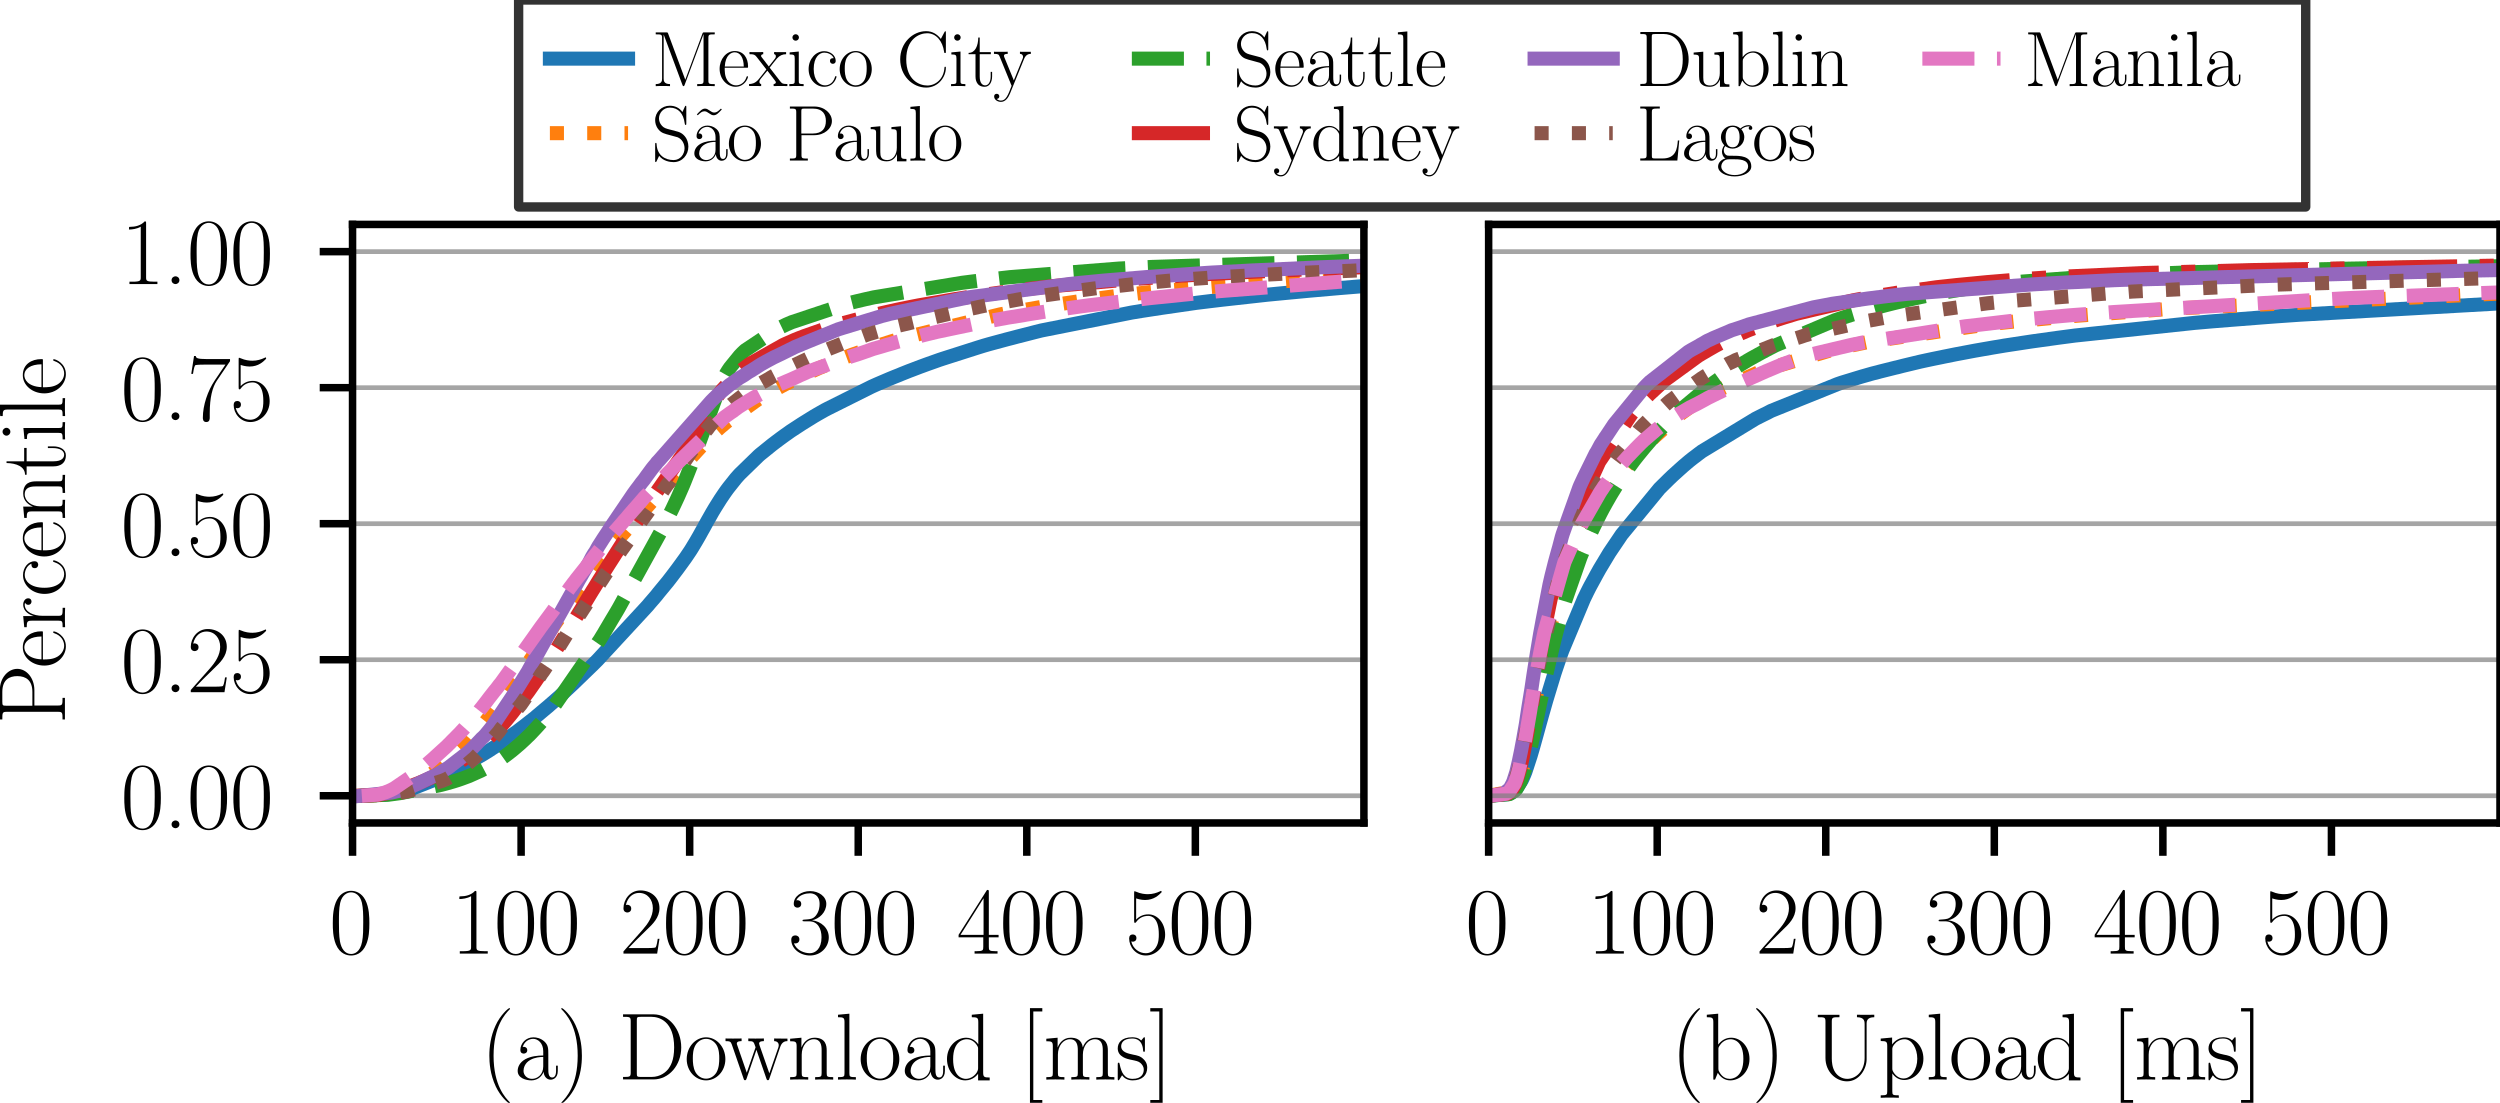 <?xml version="1.0" encoding="utf-8" standalone="no"?>
<!DOCTYPE svg PUBLIC "-//W3C//DTD SVG 1.1//EN"
  "http://www.w3.org/Graphics/SVG/1.1/DTD/svg11.dtd">
<svg xmlns:xlink="http://www.w3.org/1999/xlink" width="266.4pt" height="117.515pt" viewBox="0 0 266.4 117.515" xmlns="http://www.w3.org/2000/svg" version="1.1">
 <defs>
  <style type="text/css">*{stroke-linejoin: round; stroke-linecap: butt}</style>
 </defs>
 <g id="figure_1">
  <g id="patch_1">
   <path d="M 0 117.515 
L 266.4 117.515 
L 266.4 0 
L 0 0 
z
" style="fill: #ffffff"/>
  </g>
  <g id="axes_1">
   <g id="patch_2">
    <path d="M 37.567 87.697 
L 145.338 87.697 
L 145.338 23.915 
L 37.567 23.915 
z
" style="fill: #ffffff"/>
   </g>
   <g id="matplotlib.axis_1">
    <g id="xtick_1">
     <g id="line2d_1">
      <defs>
       <path id="m026d9bd6b5" d="M 0 0 
L 0 3.5 
" style="stroke: #000000; stroke-width: 0.8"/>
      </defs>
      <g>
       <use xlink:href="#m026d9bd6b5" x="37.567" y="87.697" style="stroke: #000000; stroke-width: 0.8"/>
      </g>
     </g>
     <g id="text_1">
      <!-- 0 -->
      <g transform="translate(35.076 101.615) scale(0.1 -0.1)">
       <defs>
        <path id="CMR17-30" d="M 2688 2025 
C 2688 2416 2682 3080 2413 3591 
C 2176 4039 1798 4198 1466 4198 
C 1158 4198 768 4058 525 3597 
C 269 3118 243 2524 243 2025 
C 243 1661 250 1106 448 619 
C 723 -39 1216 -128 1466 -128 
C 1760 -128 2208 -7 2470 600 
C 2662 1042 2688 1559 2688 2025 
z
M 1466 -26 
C 1056 -26 813 325 723 812 
C 653 1188 653 1738 653 2096 
C 653 2588 653 2997 736 3387 
C 858 3929 1216 4096 1466 4096 
C 1728 4096 2067 3923 2189 3400 
C 2272 3036 2278 2607 2278 2096 
C 2278 1680 2278 1169 2202 792 
C 2067 95 1690 -26 1466 -26 
z
" transform="scale(0.016)"/>
       </defs>
       <use xlink:href="#CMR17-30" transform="scale(0.996)"/>
      </g>
     </g>
    </g>
    <g id="xtick_2">
     <g id="line2d_2">
      <g>
       <use xlink:href="#m026d9bd6b5" x="55.529" y="87.697" style="stroke: #000000; stroke-width: 0.8"/>
      </g>
     </g>
     <g id="text_2">
      <!-- 100 -->
      <g transform="translate(48.057 101.615) scale(0.1 -0.1)">
       <defs>
        <path id="CMR17-31" d="M 1702 4058 
C 1702 4192 1696 4192 1606 4192 
C 1357 3916 979 3827 621 3827 
C 602 3827 570 3827 563 3808 
C 557 3795 557 3782 557 3648 
C 755 3648 1088 3686 1344 3839 
L 1344 461 
C 1344 236 1331 160 781 160 
L 589 160 
L 589 0 
C 896 0 1216 0 1523 0 
C 1830 0 2150 0 2458 0 
L 2458 160 
L 2266 160 
C 1715 160 1702 230 1702 458 
L 1702 4058 
z
" transform="scale(0.016)"/>
       </defs>
       <use xlink:href="#CMR17-31" transform="scale(0.996)"/>
       <use xlink:href="#CMR17-30" transform="translate(45.69 0) scale(0.996)"/>
       <use xlink:href="#CMR17-30" transform="translate(91.381 0) scale(0.996)"/>
      </g>
     </g>
    </g>
    <g id="xtick_3">
     <g id="line2d_3">
      <g>
       <use xlink:href="#m026d9bd6b5" x="73.491" y="87.697" style="stroke: #000000; stroke-width: 0.8"/>
      </g>
     </g>
     <g id="text_3">
      <!-- 200 -->
      <g transform="translate(66.019 101.615) scale(0.1 -0.1)">
       <defs>
        <path id="CMR17-32" d="M 2669 989 
L 2554 989 
C 2490 536 2438 459 2413 420 
C 2381 369 1920 369 1830 369 
L 602 369 
C 832 619 1280 1072 1824 1597 
C 2214 1967 2669 2402 2669 3035 
C 2669 3790 2067 4224 1395 4224 
C 691 4224 262 3604 262 3030 
C 262 2780 448 2748 525 2748 
C 589 2748 781 2787 781 3010 
C 781 3207 614 3264 525 3264 
C 486 3264 448 3258 422 3245 
C 544 3790 915 4058 1306 4058 
C 1862 4058 2227 3617 2227 3035 
C 2227 2479 1901 2000 1536 1584 
L 262 146 
L 262 0 
L 2515 0 
L 2669 989 
z
" transform="scale(0.016)"/>
       </defs>
       <use xlink:href="#CMR17-32" transform="scale(0.996)"/>
       <use xlink:href="#CMR17-30" transform="translate(45.69 0) scale(0.996)"/>
       <use xlink:href="#CMR17-30" transform="translate(91.381 0) scale(0.996)"/>
      </g>
     </g>
    </g>
    <g id="xtick_4">
     <g id="line2d_4">
      <g>
       <use xlink:href="#m026d9bd6b5" x="91.453" y="87.697" style="stroke: #000000; stroke-width: 0.8"/>
      </g>
     </g>
     <g id="text_4">
      <!-- 300 -->
      <g transform="translate(83.981 101.615) scale(0.1 -0.1)">
       <defs>
        <path id="CMR17-33" d="M 1414 2157 
C 1984 2157 2234 1662 2234 1090 
C 2234 320 1824 25 1453 25 
C 1114 25 563 194 390 693 
C 422 680 454 680 486 680 
C 640 680 755 782 755 948 
C 755 1133 614 1216 486 1216 
C 378 1216 211 1165 211 926 
C 211 335 787 -128 1466 -128 
C 2176 -128 2720 430 2720 1085 
C 2720 1707 2208 2157 1600 2227 
C 2086 2328 2554 2756 2554 3329 
C 2554 3820 2048 4179 1472 4179 
C 890 4179 378 3829 378 3329 
C 378 3110 544 3072 627 3072 
C 762 3072 877 3155 877 3321 
C 877 3486 762 3569 627 3569 
C 602 3569 570 3569 544 3557 
C 730 3959 1235 4032 1459 4032 
C 1683 4032 2106 3925 2106 3320 
C 2106 3143 2080 2828 1862 2550 
C 1670 2304 1453 2304 1242 2284 
C 1210 2284 1062 2269 1037 2269 
C 992 2263 966 2257 966 2208 
C 966 2163 973 2157 1101 2157 
L 1414 2157 
z
" transform="scale(0.016)"/>
       </defs>
       <use xlink:href="#CMR17-33" transform="scale(0.996)"/>
       <use xlink:href="#CMR17-30" transform="translate(45.69 0) scale(0.996)"/>
       <use xlink:href="#CMR17-30" transform="translate(91.381 0) scale(0.996)"/>
      </g>
     </g>
    </g>
    <g id="xtick_5">
     <g id="line2d_5">
      <g>
       <use xlink:href="#m026d9bd6b5" x="109.415" y="87.697" style="stroke: #000000; stroke-width: 0.8"/>
      </g>
     </g>
     <g id="text_5">
      <!-- 400 -->
      <g transform="translate(101.943 101.615) scale(0.1 -0.1)">
       <defs>
        <path id="CMR17-34" d="M 2150 4122 
C 2150 4256 2144 4256 2029 4256 
L 128 1254 
L 128 1088 
L 1779 1088 
L 1779 457 
C 1779 224 1766 160 1318 160 
L 1197 160 
L 1197 0 
C 1402 0 1747 0 1965 0 
C 2182 0 2528 0 2733 0 
L 2733 160 
L 2611 160 
C 2163 160 2150 224 2150 457 
L 2150 1088 
L 2803 1088 
L 2803 1254 
L 2150 1254 
L 2150 4122 
z
M 1798 3703 
L 1798 1254 
L 256 1254 
L 1798 3703 
z
" transform="scale(0.016)"/>
       </defs>
       <use xlink:href="#CMR17-34" transform="scale(0.996)"/>
       <use xlink:href="#CMR17-30" transform="translate(45.69 0) scale(0.996)"/>
       <use xlink:href="#CMR17-30" transform="translate(91.381 0) scale(0.996)"/>
      </g>
     </g>
    </g>
    <g id="xtick_6">
     <g id="line2d_6">
      <g>
       <use xlink:href="#m026d9bd6b5" x="127.376" y="87.697" style="stroke: #000000; stroke-width: 0.8"/>
      </g>
     </g>
     <g id="text_6">
      <!-- 500 -->
      <g transform="translate(119.904 101.615) scale(0.1 -0.1)">
       <defs>
        <path id="CMR17-35" d="M 730 3692 
C 794 3666 1056 3584 1325 3584 
C 1920 3584 2246 3911 2432 4100 
C 2432 4157 2432 4192 2394 4192 
C 2387 4192 2374 4192 2323 4163 
C 2099 4058 1837 3973 1517 3973 
C 1325 3973 1037 3999 723 4139 
C 653 4171 640 4171 634 4171 
C 602 4171 595 4164 595 4037 
L 595 2203 
C 595 2089 595 2057 659 2057 
C 691 2057 704 2070 736 2114 
C 941 2401 1222 2522 1542 2522 
C 1766 2522 2246 2382 2246 1289 
C 2246 1085 2246 715 2054 421 
C 1894 159 1645 25 1370 25 
C 947 25 518 320 403 814 
C 429 807 480 795 506 795 
C 589 795 749 840 749 1038 
C 749 1210 627 1280 506 1280 
C 358 1280 262 1190 262 1011 
C 262 454 704 -128 1382 -128 
C 2042 -128 2669 440 2669 1264 
C 2669 2030 2170 2624 1549 2624 
C 1222 2624 947 2503 730 2274 
L 730 3692 
z
" transform="scale(0.016)"/>
       </defs>
       <use xlink:href="#CMR17-35" transform="scale(0.996)"/>
       <use xlink:href="#CMR17-30" transform="translate(45.69 0) scale(0.996)"/>
       <use xlink:href="#CMR17-30" transform="translate(91.381 0) scale(0.996)"/>
      </g>
     </g>
    </g>
    <g id="text_7">
     <!-- (a) Download [ms] -->
     <g transform="translate(51.228 115.024) scale(0.1 -0.1)">
      <defs>
       <path id="CMR17-28" d="M 1958 -1561 
C 1958 -1555 1958 -1542 1939 -1523 
C 1645 -1224 858 -407 858 1581 
C 858 3569 1632 4379 1946 4697 
C 1946 4704 1958 4717 1958 4736 
C 1958 4755 1939 4768 1914 4768 
C 1843 4768 1299 4296 986 3594 
C 666 2887 576 2199 576 1588 
C 576 1128 621 351 1005 -471 
C 1312 -1135 1837 -1600 1914 -1600 
C 1946 -1600 1958 -1587 1958 -1561 
z
" transform="scale(0.016)"/>
       <path id="CMR17-61" d="M 2304 1653 
C 2304 2072 2304 2294 2035 2543 
C 1798 2752 1523 2816 1306 2816 
C 800 2816 435 2407 435 1971 
C 435 1728 627 1728 666 1728 
C 749 1728 896 1778 896 1954 
C 896 2112 774 2181 666 2181 
C 640 2181 608 2174 589 2168 
C 723 2592 1069 2714 1293 2714 
C 1613 2714 1965 2429 1965 1885 
L 1965 1600 
C 1587 1600 1133 1549 774 1357 
C 371 1133 256 813 256 570 
C 256 77 832 -64 1171 -64 
C 1523 -64 1850 139 1990 511 
C 2003 233 2182 -18 2464 -18 
C 2598 -18 2938 70 2938 567 
L 2938 920 
L 2822 920 
L 2822 562 
C 2822 178 2650 128 2566 128 
C 2304 128 2304 458 2304 738 
L 2304 1653 
z
M 1965 870 
C 1965 317 1568 38 1216 38 
C 896 38 646 275 646 570 
C 646 761 730 1100 1101 1305 
C 1408 1478 1760 1504 1965 1504 
L 1965 870 
z
" transform="scale(0.016)"/>
       <path id="CMR17-29" d="M 1683 1581 
C 1683 2040 1638 2817 1254 3639 
C 947 4303 422 4768 346 4768 
C 326 4768 301 4761 301 4729 
C 301 4717 307 4710 314 4697 
C 621 4378 1402 3568 1402 1584 
C 1402 -407 627 -1217 314 -1537 
C 307 -1549 301 -1556 301 -1568 
C 301 -1600 326 -1600 346 -1600 
C 416 -1600 960 -1128 1274 -426 
C 1594 281 1683 969 1683 1581 
z
" transform="scale(0.016)"/>
       <path id="CMR17-44" d="M 333 4352 
L 333 4186 
C 774 4186 845 4186 845 3900 
L 845 452 
C 845 166 774 166 333 166 
L 333 0 
L 2368 0 
C 3398 0 4224 943 4224 2141 
C 4224 3346 3411 4352 2368 4352 
L 333 4352 
z
M 1523 166 
C 1267 166 1254 197 1254 414 
L 1254 3938 
C 1254 4155 1267 4186 1523 4186 
L 2240 4186 
C 2771 4186 3750 3874 3750 2141 
C 3750 1242 3488 879 3366 707 
C 3213 510 2848 166 2240 166 
L 1523 166 
z
" transform="scale(0.016)"/>
       <path id="CMR17-6f" d="M 2758 1356 
C 2758 2176 2163 2816 1466 2816 
C 768 2816 173 2176 173 1356 
C 173 551 768 -64 1466 -64 
C 2163 -64 2758 551 2758 1356 
z
M 1466 51 
C 1165 51 909 230 762 480 
C 602 767 582 1126 582 1408 
C 582 1677 595 2010 762 2298 
C 890 2509 1139 2714 1466 2714 
C 1754 2714 1997 2554 2150 2330 
C 2349 2029 2349 1607 2349 1408 
C 2349 1158 2336 775 2163 467 
C 1984 173 1709 51 1466 51 
z
" transform="scale(0.016)"/>
       <path id="CMR17-77" d="M 3725 2183 
C 3853 2560 4109 2560 4205 2560 
L 4205 2732 
C 4077 2732 3949 2732 3821 2732 
C 3699 2732 3424 2732 3315 2738 
L 3315 2560 
C 3514 2560 3622 2445 3622 2286 
C 3622 2241 3610 2184 3597 2140 
L 2995 407 
L 2342 2275 
C 2330 2319 2310 2370 2310 2395 
C 2310 2560 2528 2560 2630 2560 
L 2630 2738 
C 2483 2732 2214 2732 2061 2732 
C 1901 2732 1734 2732 1587 2738 
L 1587 2560 
C 1939 2560 1939 2547 2074 2149 
L 1485 451 
L 851 2281 
C 819 2363 819 2376 819 2395 
C 819 2560 1037 2560 1139 2560 
L 1139 2738 
C 986 2732 717 2732 557 2732 
C 416 2732 198 2732 64 2738 
L 64 2560 
C 346 2560 416 2541 486 2331 
L 1274 49 
C 1299 -33 1318 -52 1370 -52 
C 1414 -52 1440 -39 1472 56 
L 2131 1980 
L 2797 56 
C 2829 -39 2854 -52 2899 -52 
C 2950 -52 2970 -33 2995 50 
L 3725 2183 
z
" transform="scale(0.016)"/>
       <path id="CMR17-6e" d="M 2656 1933 
C 2656 2259 2592 2790 1837 2790 
C 1331 2790 1069 2400 973 2144 
L 966 2144 
L 966 2790 
L 211 2720 
L 211 2554 
C 589 2554 646 2515 646 2208 
L 646 428 
C 646 184 621 153 211 153 
L 211 -13 
C 365 0 646 0 813 0 
C 979 0 1267 0 1421 -13 
L 1421 153 
C 1011 153 986 178 986 428 
L 986 1658 
C 986 2247 1344 2688 1792 2688 
C 2266 2688 2317 2266 2317 1958 
L 2317 428 
C 2317 184 2291 153 1882 153 
L 1882 -13 
C 2035 0 2317 0 2483 0 
C 2650 0 2938 0 3091 -13 
L 3091 153 
C 2682 153 2656 178 2656 428 
L 2656 1933 
z
" transform="scale(0.016)"/>
       <path id="CMR17-6c" d="M 979 4396 
L 218 4326 
L 218 4160 
C 595 4160 653 4122 653 3817 
L 653 426 
C 653 184 627 153 218 153 
L 218 -13 
C 371 0 653 0 813 0 
C 979 0 1261 0 1414 -13 
L 1414 153 
C 1005 153 979 178 979 426 
L 979 4396 
z
" transform="scale(0.016)"/>
       <path id="CMR17-64" d="M 1869 4326 
L 1869 4160 
C 2246 4160 2304 4122 2304 3820 
L 2304 2345 
C 2278 2377 2016 2790 1498 2790 
C 845 2790 211 2208 211 1364 
C 211 525 806 -64 1434 -64 
C 1978 -64 2259 337 2291 380 
L 2291 -63 
L 3066 -63 
L 3066 128 
C 2688 128 2630 166 2630 473 
L 2630 4396 
L 1869 4326 
z
M 2291 755 
C 2291 563 2176 390 2029 262 
C 1811 70 1594 38 1472 38 
C 1286 38 621 134 621 1356 
C 621 2612 1363 2688 1530 2688 
C 1824 2688 2061 2522 2208 2291 
C 2291 2157 2291 2138 2291 2023 
L 2291 755 
z
" transform="scale(0.016)"/>
       <path id="CMR17-5b" d="M 1504 -1600 
L 1504 -1377 
L 902 -1377 
L 902 4544 
L 1504 4544 
L 1504 4767 
L 678 4767 
L 678 -1600 
L 1504 -1600 
z
" transform="scale(0.016)"/>
       <path id="CMR17-6d" d="M 4326 1933 
C 4326 2252 4269 2790 3507 2790 
C 3072 2790 2771 2496 2656 2151 
L 2650 2151 
C 2573 2676 2195 2790 1837 2790 
C 1331 2790 1069 2400 973 2144 
L 966 2144 
L 966 2790 
L 211 2720 
L 211 2554 
C 589 2554 646 2515 646 2208 
L 646 428 
C 646 184 621 153 211 153 
L 211 -13 
C 365 0 646 0 813 0 
C 979 0 1267 0 1421 -13 
L 1421 153 
C 1011 153 986 178 986 428 
L 986 1658 
C 986 2247 1344 2688 1792 2688 
C 2266 2688 2317 2266 2317 1958 
L 2317 428 
C 2317 184 2291 153 1882 153 
L 1882 -13 
C 2035 0 2317 0 2483 0 
C 2650 0 2938 0 3091 -13 
L 3091 153 
C 2682 153 2656 178 2656 428 
L 2656 1658 
C 2656 2247 3014 2688 3462 2688 
C 3936 2688 3987 2266 3987 1958 
L 3987 428 
C 3987 184 3962 153 3552 153 
L 3552 -13 
C 3706 0 3987 0 4154 0 
C 4320 0 4608 0 4762 -13 
L 4762 153 
C 4352 153 4326 178 4326 428 
L 4326 1933 
z
" transform="scale(0.016)"/>
       <path id="CMR17-73" d="M 1978 2697 
C 1978 2813 1971 2819 1933 2819 
C 1907 2819 1901 2813 1824 2717 
C 1805 2691 1747 2626 1728 2601 
C 1523 2819 1235 2819 1126 2819 
C 416 2819 160 2447 160 2076 
C 160 1498 813 1365 998 1325 
C 1402 1243 1542 1217 1677 1101 
C 1760 1025 1901 884 1901 654 
C 1901 384 1747 38 1158 38 
C 602 38 403 460 288 1021 
C 269 1110 269 1117 218 1117 
C 166 1117 160 1110 160 983 
L 160 63 
C 160 -51 166 -58 205 -58 
C 237 -58 243 -51 275 0 
C 314 57 410 211 448 276 
C 576 103 800 -64 1158 -64 
C 1792 -64 2131 283 2131 784 
C 2131 1112 1958 1285 1875 1362 
C 1683 1561 1459 1606 1190 1657 
C 838 1735 390 1825 390 2217 
C 390 2383 480 2737 1126 2737 
C 1811 2737 1850 2094 1862 1888 
C 1869 1856 1901 1849 1920 1849 
C 1978 1849 1978 1869 1978 1978 
L 1978 2697 
z
" transform="scale(0.016)"/>
       <path id="CMR17-5d" d="M 915 4767 
L 90 4767 
L 90 4544 
L 691 4544 
L 691 -1377 
L 90 -1377 
L 90 -1600 
L 915 -1600 
L 915 4767 
z
" transform="scale(0.016)"/>
      </defs>
      <use xlink:href="#CMR17-28" transform="scale(0.996)"/>
      <use xlink:href="#CMR17-61" transform="translate(35.281 0) scale(0.996)"/>
      <use xlink:href="#CMR17-29" transform="translate(80.971 0) scale(0.996)"/>
      <use xlink:href="#CMR17-44" transform="translate(146.328 0) scale(0.996)"/>
      <use xlink:href="#CMR17-6f" transform="translate(216.722 0) scale(0.996)"/>
      <use xlink:href="#CMR17-77" transform="translate(259.81 0) scale(0.996)"/>
      <use xlink:href="#CMR17-6e" transform="translate(326.319 0) scale(0.996)"/>
      <use xlink:href="#CMR17-6c" transform="translate(377.215 0) scale(0.996)"/>
      <use xlink:href="#CMR17-6f" transform="translate(402.086 0) scale(0.996)"/>
      <use xlink:href="#CMR17-61" transform="translate(447.776 0) scale(0.996)"/>
      <use xlink:href="#CMR17-64" transform="translate(493.467 0) scale(0.996)"/>
      <use xlink:href="#CMR17-5b" transform="translate(574.438 0) scale(0.996)"/>
      <use xlink:href="#CMR17-6d" transform="translate(599.309 0) scale(0.996)"/>
      <use xlink:href="#CMR17-73" transform="translate(676.229 0) scale(0.996)"/>
      <use xlink:href="#CMR17-5d" transform="translate(712.03 0) scale(0.996)"/>
     </g>
    </g>
   </g>
   <g id="matplotlib.axis_2">
    <g id="ytick_1">
     <g id="line2d_7">
      <path d="M 37.567 84.798 
L 145.338 84.798 
" clip-path="url(#pf2ae1040e0)" style="fill: none; stroke: #808080; stroke-opacity: 0.7; stroke-width: 0.5; stroke-linecap: square"/>
     </g>
     <g id="line2d_8">
      <defs>
       <path id="mfe76c5a227" d="M 0 0 
L -3.5 0 
" style="stroke: #000000; stroke-width: 0.8"/>
      </defs>
      <g>
       <use xlink:href="#mfe76c5a227" x="37.567" y="84.798" style="stroke: #000000; stroke-width: 0.8"/>
      </g>
     </g>
     <g id="text_8">
      <!-- 0.00 -->
      <g transform="translate(12.856 88.257) scale(0.1 -0.1)">
       <defs>
        <path id="CMR17-2e" d="M 1062 261 
C 1062 420 934 522 800 522 
C 672 522 538 420 538 261 
C 538 102 666 0 800 0 
C 928 0 1062 102 1062 261 
z
" transform="scale(0.016)"/>
       </defs>
       <use xlink:href="#CMR17-30" transform="scale(0.996)"/>
       <use xlink:href="#CMR17-2e" transform="translate(45.69 0) scale(0.996)"/>
       <use xlink:href="#CMR17-30" transform="translate(70.562 0) scale(0.996)"/>
       <use xlink:href="#CMR17-30" transform="translate(116.252 0) scale(0.996)"/>
      </g>
     </g>
    </g>
    <g id="ytick_2">
     <g id="line2d_9">
      <path d="M 37.567 70.302 
L 145.338 70.302 
" clip-path="url(#pf2ae1040e0)" style="fill: none; stroke: #808080; stroke-opacity: 0.7; stroke-width: 0.5; stroke-linecap: square"/>
     </g>
     <g id="line2d_10">
      <g>
       <use xlink:href="#mfe76c5a227" x="37.567" y="70.302" style="stroke: #000000; stroke-width: 0.8"/>
      </g>
     </g>
     <g id="text_9">
      <!-- 0.25 -->
      <g transform="translate(12.856 73.761) scale(0.1 -0.1)">
       <use xlink:href="#CMR17-30" transform="scale(0.996)"/>
       <use xlink:href="#CMR17-2e" transform="translate(45.69 0) scale(0.996)"/>
       <use xlink:href="#CMR17-32" transform="translate(70.562 0) scale(0.996)"/>
       <use xlink:href="#CMR17-35" transform="translate(116.252 0) scale(0.996)"/>
      </g>
     </g>
    </g>
    <g id="ytick_3">
     <g id="line2d_11">
      <path d="M 37.567 55.806 
L 145.338 55.806 
" clip-path="url(#pf2ae1040e0)" style="fill: none; stroke: #808080; stroke-opacity: 0.7; stroke-width: 0.5; stroke-linecap: square"/>
     </g>
     <g id="line2d_12">
      <g>
       <use xlink:href="#mfe76c5a227" x="37.567" y="55.806" style="stroke: #000000; stroke-width: 0.8"/>
      </g>
     </g>
     <g id="text_10">
      <!-- 0.50 -->
      <g transform="translate(12.856 59.265) scale(0.1 -0.1)">
       <use xlink:href="#CMR17-30" transform="scale(0.996)"/>
       <use xlink:href="#CMR17-2e" transform="translate(45.69 0) scale(0.996)"/>
       <use xlink:href="#CMR17-35" transform="translate(70.562 0) scale(0.996)"/>
       <use xlink:href="#CMR17-30" transform="translate(116.252 0) scale(0.996)"/>
      </g>
     </g>
    </g>
    <g id="ytick_4">
     <g id="line2d_13">
      <path d="M 37.567 41.31 
L 145.338 41.31 
" clip-path="url(#pf2ae1040e0)" style="fill: none; stroke: #808080; stroke-opacity: 0.7; stroke-width: 0.5; stroke-linecap: square"/>
     </g>
     <g id="line2d_14">
      <g>
       <use xlink:href="#mfe76c5a227" x="37.567" y="41.31" style="stroke: #000000; stroke-width: 0.8"/>
      </g>
     </g>
     <g id="text_11">
      <!-- 0.75 -->
      <g transform="translate(12.856 44.769) scale(0.1 -0.1)">
       <defs>
        <path id="CMR17-37" d="M 2886 3941 
L 2886 4081 
L 1382 4081 
C 634 4081 621 4165 595 4288 
L 480 4288 
L 294 3094 
L 410 3094 
C 429 3215 474 3540 550 3661 
C 589 3712 1062 3712 1171 3712 
L 2579 3712 
L 1869 2661 
C 1395 1954 1069 999 1069 165 
C 1069 89 1069 -128 1299 -128 
C 1530 -128 1530 89 1530 171 
L 1530 465 
C 1530 1508 1709 2196 2003 2636 
L 2886 3941 
z
" transform="scale(0.016)"/>
       </defs>
       <use xlink:href="#CMR17-30" transform="scale(0.996)"/>
       <use xlink:href="#CMR17-2e" transform="translate(45.69 0) scale(0.996)"/>
       <use xlink:href="#CMR17-37" transform="translate(70.562 0) scale(0.996)"/>
       <use xlink:href="#CMR17-35" transform="translate(116.252 0) scale(0.996)"/>
      </g>
     </g>
    </g>
    <g id="ytick_5">
     <g id="line2d_15">
      <path d="M 37.567 26.814 
L 145.338 26.814 
" clip-path="url(#pf2ae1040e0)" style="fill: none; stroke: #808080; stroke-opacity: 0.7; stroke-width: 0.5; stroke-linecap: square"/>
     </g>
     <g id="line2d_16">
      <g>
       <use xlink:href="#mfe76c5a227" x="37.567" y="26.814" style="stroke: #000000; stroke-width: 0.8"/>
      </g>
     </g>
     <g id="text_12">
      <!-- 1.00 -->
      <g transform="translate(12.856 30.273) scale(0.1 -0.1)">
       <use xlink:href="#CMR17-31" transform="scale(0.996)"/>
       <use xlink:href="#CMR17-2e" transform="translate(45.69 0) scale(0.996)"/>
       <use xlink:href="#CMR17-30" transform="translate(70.562 0) scale(0.996)"/>
       <use xlink:href="#CMR17-30" transform="translate(116.252 0) scale(0.996)"/>
      </g>
     </g>
    </g>
    <g id="text_13">
     <!-- Percentile -->
     <g transform="translate(6.918 77.198) rotate(-90) scale(0.1 -0.1)">
      <defs>
       <path id="CMR17-50" d="M 1267 2042 
L 2291 2042 
C 3117 2042 3718 2578 3718 3184 
C 3718 3791 3130 4352 2291 4352 
L 333 4352 
L 333 4186 
C 774 4186 845 4186 845 3899 
L 845 446 
C 845 160 774 160 333 160 
L 333 0 
C 518 0 858 0 1056 0 
C 1254 0 1594 0 1779 0 
L 1779 160 
C 1338 160 1267 160 1267 446 
L 1267 2042 
z
M 1254 2176 
L 1254 3938 
C 1254 4155 1267 4186 1523 4186 
L 2170 4186 
C 2995 4186 3232 3714 3232 3184 
C 3232 2604 2950 2176 2170 2176 
L 1254 2176 
z
" transform="scale(0.016)"/>
       <path id="CMR17-65" d="M 2438 1472 
C 2464 1498 2464 1511 2464 1576 
C 2464 2238 2118 2816 1389 2816 
C 710 2816 173 2169 173 1383 
C 173 551 781 -64 1459 -64 
C 2176 -64 2458 607 2458 740 
C 2458 784 2419 784 2406 784 
C 2362 784 2355 771 2330 696 
C 2189 265 1837 51 1504 51 
C 1229 51 954 203 781 480 
C 582 803 582 1176 582 1472 
L 2438 1472 
z
M 589 1568 
C 634 2505 1126 2714 1382 2714 
C 1818 2714 2112 2297 2118 1568 
L 589 1568 
z
" transform="scale(0.016)"/>
       <path id="CMR17-72" d="M 960 1497 
C 960 2112 1222 2688 1702 2688 
C 1747 2688 1792 2682 1837 2662 
C 1837 2662 1696 2617 1696 2452 
C 1696 2298 1818 2234 1914 2234 
C 1990 2234 2131 2279 2131 2458 
C 2131 2663 1926 2790 1709 2790 
C 1222 2790 1011 2317 947 2093 
L 941 2093 
L 941 2790 
L 198 2720 
L 198 2554 
C 576 2554 634 2515 634 2208 
L 634 428 
C 634 184 608 153 198 153 
L 198 -13 
C 352 0 646 0 813 0 
C 998 0 1325 0 1498 -13 
L 1498 153 
C 1037 153 960 153 960 440 
L 960 1497 
z
" transform="scale(0.016)"/>
       <path id="CMR17-63" d="M 2234 2240 
C 2112 2240 1933 2240 1933 2017 
C 1933 1838 2080 1787 2163 1787 
C 2208 1787 2394 1807 2394 2024 
C 2394 2467 1958 2803 1466 2803 
C 787 2803 211 2178 211 1363 
C 211 516 813 -64 1466 -64 
C 2259 -64 2458 677 2458 748 
C 2458 774 2451 793 2406 793 
C 2362 793 2355 787 2330 703 
C 2163 180 1798 51 1523 51 
C 1114 51 621 427 621 1369 
C 621 2338 1094 2688 1472 2688 
C 1722 2688 2093 2573 2234 2240 
z
" transform="scale(0.016)"/>
       <path id="CMR17-74" d="M 966 2560 
L 1862 2560 
L 1862 2725 
L 966 2725 
L 966 3904 
L 851 3904 
C 838 3245 614 2668 70 2668 
L 70 2560 
L 627 2560 
L 627 771 
C 627 650 627 -64 1370 -64 
C 1747 -64 1965 306 1965 777 
L 1965 1140 
L 1850 1140 
L 1850 783 
C 1850 344 1677 51 1408 51 
C 1222 51 966 178 966 758 
L 966 2560 
z
" transform="scale(0.016)"/>
       <path id="CMR17-69" d="M 992 3909 
C 992 4049 877 4170 730 4170 
C 589 4170 467 4056 467 3909 
C 467 3769 582 3648 730 3648 
C 870 3648 992 3763 992 3909 
z
M 243 2706 
L 243 2541 
C 602 2541 653 2502 653 2197 
L 653 427 
C 653 184 627 153 218 153 
L 218 -13 
C 371 0 646 0 806 0 
C 960 0 1222 0 1370 -13 
L 1370 153 
C 992 153 979 191 979 420 
L 979 2776 
L 243 2706 
z
" transform="scale(0.016)"/>
      </defs>
      <use xlink:href="#CMR17-50" transform="scale(0.996)"/>
      <use xlink:href="#CMR17-65" transform="translate(59.984 0) scale(0.996)"/>
      <use xlink:href="#CMR17-72" transform="translate(100.47 0) scale(0.996)"/>
      <use xlink:href="#CMR17-63" transform="translate(135.75 0) scale(0.996)"/>
      <use xlink:href="#CMR17-65" transform="translate(176.236 0) scale(0.996)"/>
      <use xlink:href="#CMR17-6e" transform="translate(216.722 0) scale(0.996)"/>
      <use xlink:href="#CMR17-74" transform="translate(265.015 0) scale(0.996)"/>
      <use xlink:href="#CMR17-69" transform="translate(300.295 0) scale(0.996)"/>
      <use xlink:href="#CMR17-6c" transform="translate(325.166 0) scale(0.996)"/>
      <use xlink:href="#CMR17-65" transform="translate(350.037 0) scale(0.996)"/>
     </g>
    </g>
   </g>
   <g id="line2d_17">
    <path d="M 38.541 84.797 
L 41.014 84.683 
L 42.134 84.502 
L 42.753 84.367 
L 43.476 84.17 
L 43.586 84.135 
L 44.032 83.988 
L 46.825 82.89 
L 47.102 82.76 
L 48.005 82.326 
L 48.115 82.268 
L 48.497 82.074 
L 51.424 80.409 
L 51.793 80.181 
L 52.05 80.023 
L 52.462 79.751 
L 52.879 79.487 
L 53.058 79.368 
L 53.349 79.177 
L 53.46 79.102 
L 53.724 78.917 
L 54.177 78.601 
L 54.358 78.472 
L 54.837 78.129 
L 55.074 77.966 
L 55.185 77.881 
L 55.41 77.706 
L 55.971 77.278 
L 56.155 77.133 
L 56.765 76.652 
L 56.973 76.495 
L 57.184 76.309 
L 57.956 75.657 
L 58.366 75.316 
L 59.262 74.535 
L 59.448 74.371 
L 59.559 74.277 
L 60.891 73.037 
L 61.061 72.878 
L 62.973 71.027 
L 63.167 70.841 
L 63.276 70.731 
L 63.405 70.602 
L 63.669 70.338 
L 68.994 64.574 
L 69.275 64.24 
L 69.577 63.892 
L 69.688 63.765 
L 69.974 63.428 
L 70.171 63.176 
L 71.187 61.945 
L 71.298 61.8 
L 71.618 61.386 
L 72.206 60.606 
L 72.557 60.126 
L 73.05 59.446 
L 73.161 59.283 
L 73.535 58.728 
L 73.646 58.555 
L 73.76 58.369 
L 73.871 58.183 
L 74.14 57.739 
L 74.251 57.548 
L 74.488 57.138 
L 74.599 56.938 
L 74.811 56.554 
L 74.922 56.362 
L 75.13 55.981 
L 75.241 55.776 
L 75.339 55.599 
L 75.45 55.401 
L 75.555 55.22 
L 75.778 54.824 
L 75.889 54.625 
L 76.145 54.194 
L 76.256 54.014 
L 76.767 53.199 
L 77.144 52.64 
L 77.358 52.333 
L 77.507 52.129 
L 77.618 51.981 
L 78.412 50.984 
L 78.679 50.681 
L 78.838 50.508 
L 80.829 48.574 
L 80.997 48.425 
L 81.449 48.062 
L 81.591 47.946 
L 82.253 47.41 
L 82.429 47.275 
L 82.622 47.128 
L 83.153 46.73 
L 83.464 46.503 
L 83.652 46.367 
L 83.916 46.183 
L 84.027 46.103 
L 84.251 45.942 
L 85.243 45.295 
L 85.422 45.177 
L 86.753 44.351 
L 87.097 44.151 
L 87.352 44.005 
L 87.898 43.696 
L 88.202 43.538 
L 92.871 41.206 
L 93.219 41.049 
L 93.484 40.931 
L 94.775 40.378 
L 95.344 40.144 
L 95.454 40.101 
L 95.786 39.971 
L 96.044 39.861 
L 96.897 39.521 
L 97.134 39.433 
L 98.099 39.064 
L 98.244 39.013 
L 98.649 38.863 
L 98.882 38.779 
L 99.354 38.612 
L 100.085 38.352 
L 100.506 38.212 
L 104.254 37.015 
L 104.837 36.835 
L 105.359 36.684 
L 105.846 36.551 
L 107.306 36.157 
L 107.907 36.003 
L 108.393 35.873 
L 109.103 35.693 
L 110.36 35.369 
L 110.982 35.214 
L 120.602 33.304 
L 121.706 33.124 
L 122.754 32.963 
L 123.803 32.803 
L 127.495 32.268 
L 128.947 32.091 
L 130.2 31.941 
L 134.998 31.408 
L 136.008 31.309 
L 138.839 31.041 
L 139.521 30.976 
L 142.759 30.694 
L 145.339 30.484 
L 145.339 30.484 
" clip-path="url(#pf2ae1040e0)" style="fill: none; stroke: #1f77b4; stroke-width: 1.5; stroke-linecap: square"/>
   </g>
   <g id="line2d_18">
    <path d="M 38.67 84.797 
L 41.124 84.683 
L 42.56 84.352 
L 42.671 84.311 
L 43.028 84.179 
L 43.545 83.968 
L 44.166 83.635 
L 44.751 83.293 
L 44.978 83.15 
L 45.778 82.62 
L 45.889 82.535 
L 46.267 82.272 
L 46.378 82.192 
L 46.709 81.947 
L 46.82 81.864 
L 47.098 81.644 
L 48.527 80.417 
L 48.638 80.317 
L 49.254 79.709 
L 49.644 79.318 
L 50.117 78.818 
L 50.637 78.23 
L 50.799 78.049 
L 50.91 77.919 
L 51.068 77.74 
L 51.179 77.609 
L 51.292 77.475 
L 52.092 76.46 
L 52.371 76.107 
L 53.408 74.732 
L 53.625 74.427 
L 53.736 74.272 
L 53.951 73.969 
L 54.062 73.814 
L 54.174 73.653 
L 54.402 73.34 
L 54.513 73.182 
L 54.654 72.986 
L 54.972 72.537 
L 55.19 72.232 
L 55.301 72.07 
L 55.63 71.597 
L 58.702 67.123 
L 58.8 66.984 
L 58.911 66.822 
L 59.26 66.304 
L 59.472 66.003 
L 59.583 65.844 
L 59.795 65.543 
L 59.906 65.384 
L 60.123 65.079 
L 60.234 64.914 
L 60.555 64.459 
L 60.655 64.319 
L 60.964 63.892 
L 61.181 63.587 
L 61.292 63.429 
L 62.604 61.635 
L 62.711 61.493 
L 62.954 61.169 
L 63.245 60.782 
L 63.376 60.613 
L 63.487 60.459 
L 63.695 60.18 
L 63.929 59.863 
L 64.781 58.769 
L 64.953 58.557 
L 65.227 58.21 
L 65.532 57.838 
L 73.387 49.041 
L 73.601 48.808 
L 73.712 48.685 
L 73.841 48.538 
L 74.266 48.075 
L 74.377 47.954 
L 74.542 47.772 
L 74.653 47.654 
L 75.123 47.14 
L 75.605 46.635 
L 75.716 46.518 
L 76.351 45.894 
L 76.462 45.8 
L 76.778 45.515 
L 76.97 45.354 
L 77.271 45.099 
L 77.536 44.879 
L 80.716 42.598 
L 81.195 42.297 
L 81.306 42.235 
L 81.997 41.849 
L 82.723 41.454 
L 82.834 41.392 
L 83.154 41.218 
L 83.312 41.132 
L 83.59 40.985 
L 84.531 40.508 
L 84.729 40.41 
L 85.269 40.138 
L 85.677 39.947 
L 87.254 39.229 
L 87.643 39.072 
L 87.991 38.922 
L 88.413 38.74 
L 88.752 38.596 
L 89.146 38.436 
L 89.586 38.257 
L 89.697 38.215 
L 90.21 38.025 
L 90.39 37.952 
L 90.756 37.813 
L 94.07 36.671 
L 94.925 36.396 
L 95.225 36.307 
L 95.791 36.141 
L 96.104 36.043 
L 106.599 33.496 
L 107.845 33.265 
L 109.444 32.975 
L 111.126 32.68 
L 111.686 32.585 
L 117.504 31.736 
L 118.452 31.61 
L 119.637 31.46 
L 120.086 31.407 
L 122.516 31.128 
L 122.729 31.106 
L 123.528 31.018 
L 143.597 29.432 
L 145.339 29.341 
L 145.339 29.341 
" clip-path="url(#pf2ae1040e0)" style="fill: none; stroke-dasharray: 1.5,2.475; stroke-dashoffset: 0; stroke: #ff7f0e; stroke-width: 1.5"/>
   </g>
   <g id="line2d_19">
    <path d="M 38.458 84.797 
L 41.388 84.684 
L 42.715 84.506 
L 47.016 83.633 
L 47.491 83.507 
L 48.171 83.315 
L 48.282 83.283 
L 48.742 83.139 
L 49.115 83.012 
L 49.975 82.695 
L 51.24 82.13 
L 51.99 81.736 
L 52.237 81.595 
L 52.432 81.476 
L 52.879 81.2 
L 53.284 80.933 
L 53.506 80.781 
L 53.835 80.547 
L 54.377 80.134 
L 54.562 79.989 
L 55.324 79.343 
L 55.54 79.149 
L 55.935 78.784 
L 56.122 78.6 
L 56.233 78.493 
L 56.432 78.305 
L 56.543 78.19 
L 56.673 78.054 
L 56.784 77.934 
L 57.165 77.529 
L 57.276 77.405 
L 57.612 77.031 
L 57.723 76.904 
L 58.031 76.55 
L 58.142 76.419 
L 58.282 76.252 
L 58.564 75.913 
L 58.699 75.748 
L 63.925 68.168 
L 64.207 67.703 
L 64.302 67.552 
L 64.413 67.36 
L 64.501 67.211 
L 65.185 66.052 
L 65.296 65.868 
L 65.385 65.719 
L 65.496 65.533 
L 65.584 65.384 
L 65.695 65.201 
L 65.939 64.78 
L 70.563 56.385 
L 70.674 56.174 
L 70.786 55.958 
L 70.897 55.736 
L 70.97 55.592 
L 71.081 55.371 
L 71.183 55.163 
L 71.294 54.937 
L 71.462 54.598 
L 71.573 54.37 
L 71.674 54.163 
L 71.785 53.926 
L 71.883 53.721 
L 71.994 53.482 
L 72.254 52.923 
L 72.701 51.906 
L 72.812 51.645 
L 72.932 51.356 
L 73.573 49.737 
L 76.901 40.662 
L 76.98 40.517 
L 77.406 39.759 
L 77.5 39.608 
L 77.611 39.433 
L 77.792 39.169 
L 78.824 37.903 
L 78.995 37.725 
L 79.106 37.61 
L 79.307 37.421 
L 79.418 37.321 
L 82.851 35.031 
L 83.789 34.582 
L 84.045 34.472 
L 84.371 34.332 
L 90.352 32.336 
L 90.971 32.181 
L 91.268 32.107 
L 92.223 31.883 
L 93.121 31.683 
L 102.514 30.136 
L 103.871 29.965 
L 104.384 29.902 
L 107.533 29.543 
L 107.643 29.531 
L 119.235 28.618 
L 121.855 28.488 
L 122.726 28.447 
L 145.34 27.747 
L 145.34 27.747 
" clip-path="url(#pf2ae1040e0)" style="fill: none; stroke-dasharray: 5.55,2.4; stroke-dashoffset: 0; stroke: #2ca02c; stroke-width: 1.5"/>
   </g>
   <g id="line2d_20">
    <path d="M 37.906 84.797 
L 40.438 84.685 
L 41.245 84.525 
L 42.217 84.267 
L 42.409 84.209 
L 42.908 84.055 
L 43.019 84.023 
L 43.818 83.75 
L 44.43 83.511 
L 44.825 83.352 
L 45.57 83.033 
L 46.36 82.68 
L 47.615 82.055 
L 47.886 81.911 
L 50.16 80.413 
L 50.271 80.328 
L 53.472 77.292 
L 53.583 77.166 
L 53.722 77.008 
L 53.961 76.735 
L 54.071 76.599 
L 54.229 76.406 
L 54.34 76.275 
L 54.542 76.024 
L 54.653 75.884 
L 56.077 73.999 
L 56.188 73.853 
L 56.3 73.704 
L 57.069 72.605 
L 57.18 72.44 
L 57.279 72.295 
L 57.821 71.47 
L 57.932 71.299 
L 58.076 71.083 
L 58.532 70.361 
L 58.865 69.847 
L 58.999 69.637 
L 59.474 68.893 
L 59.585 68.718 
L 59.71 68.513 
L 59.821 68.331 
L 60.255 67.635 
L 60.366 67.462 
L 61.673 65.334 
L 61.803 65.126 
L 62.176 64.519 
L 62.375 64.19 
L 62.759 63.557 
L 62.881 63.354 
L 63.139 62.929 
L 63.231 62.786 
L 63.342 62.608 
L 63.717 61.995 
L 63.844 61.789 
L 63.955 61.615 
L 64.311 61.047 
L 64.444 60.838 
L 64.799 60.273 
L 64.933 60.063 
L 65.276 59.527 
L 66.266 57.969 
L 66.408 57.754 
L 67.174 56.602 
L 67.308 56.392 
L 68.05 55.283 
L 68.191 55.068 
L 68.302 54.896 
L 68.449 54.678 
L 69.154 53.636 
L 69.769 52.721 
L 69.88 52.559 
L 70.183 52.119 
L 70.35 51.89 
L 70.461 51.728 
L 71.211 50.653 
L 71.322 50.498 
L 71.481 50.273 
L 72.139 49.314 
L 72.285 49.097 
L 72.396 48.932 
L 72.658 48.546 
L 73.174 47.752 
L 73.378 47.432 
L 73.504 47.227 
L 73.903 46.556 
L 74.009 46.363 
L 74.12 46.172 
L 74.425 45.632 
L 74.536 45.429 
L 75.002 44.599 
L 75.08 44.46 
L 75.399 43.902 
L 76.493 42.157 
L 76.657 41.929 
L 76.768 41.784 
L 76.942 41.55 
L 78.385 39.988 
L 78.585 39.812 
L 78.832 39.597 
L 79.007 39.448 
L 79.816 38.832 
L 79.927 38.755 
L 83.438 36.773 
L 83.747 36.63 
L 83.858 36.583 
L 84.679 36.219 
L 85.123 36.04 
L 85.724 35.808 
L 88.095 34.979 
L 88.295 34.912 
L 88.747 34.77 
L 89.265 34.606 
L 89.705 34.471 
L 93.032 33.587 
L 93.663 33.438 
L 94.012 33.358 
L 95.508 33.02 
L 95.839 32.951 
L 97.014 32.713 
L 97.875 32.545 
L 101.791 31.873 
L 102.688 31.733 
L 104.19 31.509 
L 107.07 31.108 
L 107.752 31.019 
L 109.232 30.827 
L 111.956 30.511 
L 112.215 30.485 
L 120.916 29.725 
L 123.021 29.574 
L 123.265 29.556 
L 125.822 29.384 
L 126.061 29.369 
L 128.778 29.208 
L 133.572 28.953 
L 134.629 28.906 
L 140.645 28.65 
L 140.871 28.641 
L 145.034 28.485 
L 145.251 28.477 
L 145.34 28.474 
L 145.34 28.474 
" clip-path="url(#pf2ae1040e0)" style="fill: none; stroke-dasharray: 9.6,2.4,1.5,2.4; stroke-dashoffset: 0; stroke: #d62728; stroke-width: 1.5"/>
   </g>
   <g id="line2d_21">
    <path d="M 38.433 84.796 
L 41.68 84.461 
L 42.031 84.382 
L 42.786 84.202 
L 43.018 84.126 
L 43.662 83.889 
L 43.796 83.822 
L 44.527 83.511 
L 46.193 82.706 
L 46.309 82.651 
L 46.731 82.436 
L 47.803 81.777 
L 47.985 81.634 
L 49.774 80.249 
L 50.135 79.932 
L 50.292 79.775 
L 50.601 79.458 
L 50.786 79.272 
L 50.917 79.13 
L 51.164 78.872 
L 51.327 78.696 
L 51.513 78.529 
L 51.733 78.299 
L 51.955 78.026 
L 52.208 77.717 
L 52.378 77.501 
L 52.5 77.339 
L 54.479 74.385 
L 54.622 74.168 
L 56.264 71.521 
L 56.336 71.381 
L 56.574 70.952 
L 61.735 61.721 
L 61.878 61.484 
L 61.972 61.326 
L 62.099 61.101 
L 62.43 60.545 
L 62.577 60.3 
L 62.781 59.941 
L 62.911 59.68 
L 63.081 59.354 
L 63.299 58.991 
L 63.407 58.84 
L 63.533 58.631 
L 63.623 58.463 
L 63.772 58.201 
L 64.137 57.632 
L 64.249 57.452 
L 64.59 56.938 
L 64.759 56.685 
L 64.967 56.358 
L 65.054 56.21 
L 67.488 52.62 
L 67.778 52.221 
L 67.904 52.053 
L 68.083 51.821 
L 68.373 51.425 
L 68.486 51.287 
L 68.606 51.141 
L 68.73 50.971 
L 68.924 50.699 
L 69.481 49.944 
L 69.607 49.785 
L 69.716 49.654 
L 69.885 49.459 
L 70.021 49.27 
L 70.194 49.092 
L 75.79 42.748 
L 76.016 42.521 
L 76.466 42.082 
L 76.866 41.742 
L 77.769 40.997 
L 78.017 40.832 
L 78.125 40.76 
L 78.438 40.527 
L 78.807 40.267 
L 79.126 40.082 
L 79.319 39.964 
L 79.656 39.729 
L 79.766 39.655 
L 80.079 39.478 
L 80.219 39.388 
L 80.536 39.189 
L 80.87 38.969 
L 81.083 38.836 
L 81.442 38.633 
L 81.631 38.524 
L 82.435 38.093 
L 82.554 38.037 
L 83.278 37.691 
L 84.725 36.973 
L 85.107 36.813 
L 85.222 36.773 
L 85.513 36.64 
L 89.309 35.097 
L 89.745 34.959 
L 93.951 33.676 
L 94.679 33.49 
L 94.806 33.45 
L 102.428 31.845 
L 103.342 31.669 
L 113.935 30.267 
L 115.222 30.131 
L 117.739 29.89 
L 121.901 29.549 
L 122.401 29.505 
L 128.645 29.076 
L 129.198 29.041 
L 132.556 28.87 
L 133.051 28.839 
L 140.816 28.48 
L 144.132 28.356 
L 145.348 28.314 
L 145.348 28.314 
" clip-path="url(#pf2ae1040e0)" style="fill: none; stroke: #9467bd; stroke-width: 1.5; stroke-linecap: square"/>
   </g>
   <g id="line2d_22">
    <path d="M 38.674 84.795 
L 41.281 84.677 
L 42.518 84.513 
L 42.617 84.485 
L 43.397 84.347 
L 47.155 83.193 
L 47.31 83.127 
L 47.602 83.004 
L 48.468 82.477 
L 48.825 82.213 
L 49.047 82.034 
L 49.211 81.922 
L 50.619 80.713 
L 50.737 80.588 
L 50.947 80.367 
L 51.75 79.523 
L 51.918 79.348 
L 52.087 79.193 
L 52.242 79.012 
L 52.459 78.778 
L 53.147 77.982 
L 53.428 77.586 
L 53.584 77.407 
L 54.217 76.709 
L 54.357 76.539 
L 54.611 76.211 
L 54.721 76.071 
L 54.846 75.883 
L 55.013 75.686 
L 55.129 75.52 
L 55.506 75.071 
L 56.261 73.978 
L 56.386 73.77 
L 56.518 73.598 
L 56.672 73.331 
L 56.768 73.202 
L 56.892 73.014 
L 57.072 72.788 
L 57.179 72.644 
L 57.281 72.482 
L 57.441 72.187 
L 57.681 71.807 
L 57.942 71.452 
L 59.18 69.592 
L 59.33 69.362 
L 59.473 69.091 
L 59.602 68.877 
L 61.3 66.141 
L 61.416 65.975 
L 61.534 65.791 
L 61.669 65.638 
L 61.809 65.424 
L 61.958 65.199 
L 62.146 64.903 
L 62.374 64.564 
L 62.532 64.315 
L 63.878 62.196 
L 64.016 61.969 
L 64.163 61.759 
L 64.399 61.387 
L 64.626 61.046 
L 64.781 60.834 
L 64.959 60.576 
L 65.087 60.355 
L 65.235 60.134 
L 65.336 59.97 
L 65.675 59.437 
L 65.887 59.122 
L 66.013 58.934 
L 66.196 58.65 
L 66.435 58.328 
L 66.837 57.762 
L 66.948 57.615 
L 67.103 57.357 
L 67.264 57.097 
L 67.387 56.916 
L 67.516 56.73 
L 67.625 56.55 
L 67.996 56.054 
L 68.162 55.794 
L 68.447 55.378 
L 68.572 55.212 
L 68.95 54.694 
L 69.218 54.316 
L 69.939 53.279 
L 70.053 53.13 
L 70.196 52.934 
L 70.324 52.761 
L 70.488 52.553 
L 70.664 52.291 
L 70.997 51.797 
L 71.112 51.626 
L 71.404 51.281 
L 71.722 50.795 
L 71.91 50.544 
L 72.037 50.351 
L 72.466 49.824 
L 72.653 49.606 
L 74.336 47.143 
L 74.446 46.953 
L 74.697 46.588 
L 75.073 46.074 
L 75.235 45.89 
L 75.374 45.731 
L 75.585 45.442 
L 75.768 45.23 
L 75.934 45.018 
L 76.325 44.622 
L 76.568 44.382 
L 76.782 44.15 
L 77.567 43.452 
L 77.721 43.334 
L 77.838 43.188 
L 78.023 43.028 
L 79.576 41.812 
L 79.818 41.677 
L 80.014 41.522 
L 80.554 41.183 
L 80.85 40.988 
L 81.118 40.817 
L 81.822 40.422 
L 82.176 40.207 
L 82.332 40.118 
L 82.758 39.901 
L 82.929 39.792 
L 83.348 39.582 
L 83.491 39.523 
L 83.922 39.276 
L 84.115 39.16 
L 87.917 37.356 
L 88.506 37.107 
L 90.213 36.429 
L 91.187 36.107 
L 92.529 35.622 
L 93.428 35.351 
L 95.375 34.791 
L 103.406 32.906 
L 104.126 32.757 
L 104.24 32.722 
L 105.854 32.386 
L 106.404 32.285 
L 107.39 32.123 
L 109.515 31.734 
L 109.821 31.695 
L 110.968 31.522 
L 111.443 31.454 
L 115.002 30.951 
L 116.163 30.803 
L 116.637 30.735 
L 117.945 30.577 
L 119.564 30.422 
L 121.628 30.188 
L 121.852 30.164 
L 124.431 29.926 
L 126.796 29.74 
L 128.812 29.6 
L 131.223 29.462 
L 137.022 29.154 
L 138.177 29.097 
L 144.032 28.848 
L 145.469 28.78 
L 145.469 28.78 
" clip-path="url(#pf2ae1040e0)" style="fill: none; stroke-dasharray: 1.5,2.475; stroke-dashoffset: 0; stroke: #8c564b; stroke-width: 1.5"/>
   </g>
   <g id="line2d_23">
    <path d="M 38.558 84.797 
L 40.248 84.677 
L 41.018 84.448 
L 41.196 84.378 
L 41.57 84.224 
L 41.686 84.17 
L 41.994 84.011 
L 43.685 82.858 
L 43.962 82.641 
L 44.664 82.086 
L 44.817 81.977 
L 45.251 81.634 
L 45.416 81.489 
L 45.909 81.061 
L 46.02 80.966 
L 47.625 79.505 
L 47.809 79.316 
L 47.981 79.15 
L 48.157 78.964 
L 48.547 78.576 
L 48.726 78.39 
L 48.837 78.28 
L 49.076 78.035 
L 49.185 77.912 
L 49.328 77.764 
L 49.513 77.556 
L 49.701 77.337 
L 50.078 76.913 
L 50.594 76.333 
L 50.766 76.123 
L 50.877 75.977 
L 50.99 75.83 
L 51.193 75.57 
L 51.35 75.381 
L 51.907 74.662 
L 52.116 74.382 
L 52.699 73.637 
L 52.809 73.508 
L 52.975 73.299 
L 53.185 73.016 
L 53.368 72.8 
L 54.999 70.534 
L 55.14 70.353 
L 55.29 70.125 
L 57.191 67.452 
L 57.579 66.903 
L 57.69 66.75 
L 58.929 65.077 
L 59.135 64.783 
L 59.338 64.521 
L 59.52 64.281 
L 59.631 64.138 
L 59.744 63.977 
L 59.962 63.667 
L 60.092 63.49 
L 60.202 63.344 
L 60.346 63.161 
L 60.755 62.586 
L 60.898 62.404 
L 61.108 62.118 
L 61.272 61.912 
L 61.417 61.714 
L 62.202 60.729 
L 62.435 60.439 
L 62.675 60.117 
L 63.518 59.045 
L 63.632 58.904 
L 63.835 58.644 
L 64.53 57.794 
L 65.423 56.736 
L 65.612 56.515 
L 65.781 56.332 
L 66.284 55.751 
L 66.477 55.52 
L 66.737 55.233 
L 66.848 55.101 
L 67.001 54.914 
L 67.191 54.694 
L 67.54 54.291 
L 67.723 54.092 
L 68.08 53.683 
L 68.653 53.016 
L 68.804 52.86 
L 68.977 52.689 
L 69.278 52.377 
L 69.389 52.255 
L 69.853 51.751 
L 69.984 51.619 
L 70.231 51.37 
L 70.791 50.808 
L 70.928 50.661 
L 71.472 50.111 
L 71.651 49.924 
L 72.084 49.458 
L 72.194 49.338 
L 77.18 44.469 
L 77.42 44.294 
L 77.841 43.992 
L 78.071 43.841 
L 78.262 43.697 
L 78.556 43.481 
L 78.71 43.367 
L 79.804 42.678 
L 80.043 42.537 
L 80.32 42.368 
L 80.431 42.308 
L 82.087 41.436 
L 82.502 41.233 
L 82.828 41.061 
L 83.366 40.831 
L 83.8 40.64 
L 84.23 40.46 
L 85.036 40.1 
L 85.233 40.001 
L 85.86 39.729 
L 85.999 39.655 
L 86.575 39.44 
L 86.941 39.301 
L 87.45 39.122 
L 87.561 39.083 
L 87.898 38.966 
L 88.239 38.829 
L 89.182 38.476 
L 89.624 38.327 
L 90.731 37.966 
L 91.143 37.835 
L 91.365 37.767 
L 92.039 37.535 
L 92.212 37.476 
L 93.041 37.181 
L 93.832 36.955 
L 94.437 36.773 
L 95.125 36.581 
L 95.575 36.437 
L 96.723 36.132 
L 96.976 36.072 
L 97.534 35.936 
L 98.505 35.687 
L 99.847 35.361 
L 104.921 34.294 
L 107.061 33.913 
L 107.374 33.852 
L 109.167 33.566 
L 109.321 33.534 
L 110.346 33.367 
L 111.952 33.121 
L 112.068 33.111 
L 113.653 32.866 
L 114.926 32.683 
L 116.033 32.535 
L 122.469 31.775 
L 123.342 31.685 
L 127.909 31.22 
L 129.969 31.02 
L 145.345 29.821 
L 145.345 29.821 
" clip-path="url(#pf2ae1040e0)" style="fill: none; stroke-dasharray: 5.55,2.4; stroke-dashoffset: 0; stroke: #e377c2; stroke-width: 1.5"/>
   </g>
   <g id="patch_3">
    <path d="M 37.567 87.697 
L 37.567 23.915 
" style="fill: none; stroke: #000000; stroke-width: 0.8; stroke-linejoin: miter; stroke-linecap: square"/>
   </g>
   <g id="patch_4">
    <path d="M 145.338 87.697 
L 145.338 23.915 
" style="fill: none; stroke: #000000; stroke-width: 0.8; stroke-linejoin: miter; stroke-linecap: square"/>
   </g>
   <g id="patch_5">
    <path d="M 37.567 87.697 
L 145.338 87.697 
" style="fill: none; stroke: #000000; stroke-width: 0.8; stroke-linejoin: miter; stroke-linecap: square"/>
   </g>
   <g id="patch_6">
    <path d="M 37.567 23.915 
L 145.338 23.915 
" style="fill: none; stroke: #000000; stroke-width: 0.8; stroke-linejoin: miter; stroke-linecap: square"/>
   </g>
  </g>
  <g id="axes_2">
   <g id="patch_7">
    <path d="M 158.629 87.697 
L 266.4 87.697 
L 266.4 23.915 
L 158.629 23.915 
z
" style="fill: #ffffff"/>
   </g>
   <g id="matplotlib.axis_3">
    <g id="xtick_7">
     <g id="line2d_24">
      <g>
       <use xlink:href="#m026d9bd6b5" x="158.629" y="87.697" style="stroke: #000000; stroke-width: 0.8"/>
      </g>
     </g>
     <g id="text_14">
      <!-- 0 -->
      <g transform="translate(156.138 101.615) scale(0.1 -0.1)">
       <use xlink:href="#CMR17-30" transform="scale(0.996)"/>
      </g>
     </g>
    </g>
    <g id="xtick_8">
     <g id="line2d_25">
      <g>
       <use xlink:href="#m026d9bd6b5" x="176.591" y="87.697" style="stroke: #000000; stroke-width: 0.8"/>
      </g>
     </g>
     <g id="text_15">
      <!-- 100 -->
      <g transform="translate(169.119 101.615) scale(0.1 -0.1)">
       <use xlink:href="#CMR17-31" transform="scale(0.996)"/>
       <use xlink:href="#CMR17-30" transform="translate(45.69 0) scale(0.996)"/>
       <use xlink:href="#CMR17-30" transform="translate(91.381 0) scale(0.996)"/>
      </g>
     </g>
    </g>
    <g id="xtick_9">
     <g id="line2d_26">
      <g>
       <use xlink:href="#m026d9bd6b5" x="194.553" y="87.697" style="stroke: #000000; stroke-width: 0.8"/>
      </g>
     </g>
     <g id="text_16">
      <!-- 200 -->
      <g transform="translate(187.081 101.615) scale(0.1 -0.1)">
       <use xlink:href="#CMR17-32" transform="scale(0.996)"/>
       <use xlink:href="#CMR17-30" transform="translate(45.69 0) scale(0.996)"/>
       <use xlink:href="#CMR17-30" transform="translate(91.381 0) scale(0.996)"/>
      </g>
     </g>
    </g>
    <g id="xtick_10">
     <g id="line2d_27">
      <g>
       <use xlink:href="#m026d9bd6b5" x="212.514" y="87.697" style="stroke: #000000; stroke-width: 0.8"/>
      </g>
     </g>
     <g id="text_17">
      <!-- 300 -->
      <g transform="translate(205.042 101.615) scale(0.1 -0.1)">
       <use xlink:href="#CMR17-33" transform="scale(0.996)"/>
       <use xlink:href="#CMR17-30" transform="translate(45.69 0) scale(0.996)"/>
       <use xlink:href="#CMR17-30" transform="translate(91.381 0) scale(0.996)"/>
      </g>
     </g>
    </g>
    <g id="xtick_11">
     <g id="line2d_28">
      <g>
       <use xlink:href="#m026d9bd6b5" x="230.476" y="87.697" style="stroke: #000000; stroke-width: 0.8"/>
      </g>
     </g>
     <g id="text_18">
      <!-- 400 -->
      <g transform="translate(223.004 101.615) scale(0.1 -0.1)">
       <use xlink:href="#CMR17-34" transform="scale(0.996)"/>
       <use xlink:href="#CMR17-30" transform="translate(45.69 0) scale(0.996)"/>
       <use xlink:href="#CMR17-30" transform="translate(91.381 0) scale(0.996)"/>
      </g>
     </g>
    </g>
    <g id="xtick_12">
     <g id="line2d_29">
      <g>
       <use xlink:href="#m026d9bd6b5" x="248.438" y="87.697" style="stroke: #000000; stroke-width: 0.8"/>
      </g>
     </g>
     <g id="text_19">
      <!-- 500 -->
      <g transform="translate(240.966 101.615) scale(0.1 -0.1)">
       <use xlink:href="#CMR17-35" transform="scale(0.996)"/>
       <use xlink:href="#CMR17-30" transform="translate(45.69 0) scale(0.996)"/>
       <use xlink:href="#CMR17-30" transform="translate(91.381 0) scale(0.996)"/>
      </g>
     </g>
    </g>
    <g id="text_20">
     <!-- (b) Upload [ms] -->
     <g transform="translate(178.033 115.024) scale(0.1 -0.1)">
      <defs>
       <path id="CMR17-62" d="M 960 4396 
L 198 4326 
L 198 4160 
C 576 4160 634 4122 634 3817 
L 634 -13 
L 749 -13 
L 934 441 
C 1120 141 1395 -64 1766 -64 
C 2406 -64 3053 500 3053 1370 
C 3053 2188 2477 2790 1830 2790 
C 1434 2790 1152 2579 960 2330 
L 960 4396 
z
M 973 2004 
C 973 2118 973 2138 1062 2272 
C 1312 2657 1670 2688 1792 2688 
C 1984 2688 2643 2585 2643 1376 
C 2643 108 1888 38 1734 38 
C 1536 38 1248 114 1043 486 
C 973 608 973 621 973 735 
L 973 2004 
z
" transform="scale(0.016)"/>
       <path id="CMR17-55" d="M 3456 1433 
C 3456 579 2899 38 2291 38 
C 1965 38 1670 210 1491 477 
C 1286 783 1261 1178 1261 1401 
L 1261 3874 
C 1261 4160 1331 4160 1773 4160 
L 1773 4320 
C 1587 4320 1248 4320 1050 4320 
C 851 4320 512 4320 326 4320 
L 326 4160 
C 768 4160 838 4160 838 3874 
L 838 1433 
C 838 516 1536 -128 2278 -128 
C 3110 -128 3590 719 3590 1344 
L 3590 3766 
C 3590 4122 3917 4160 4102 4160 
L 4102 4326 
C 3955 4320 3686 4320 3526 4320 
C 3366 4320 3091 4320 2944 4326 
L 2944 4160 
C 3456 4160 3456 3861 3456 3702 
L 3456 1433 
z
" transform="scale(0.016)"/>
       <path id="CMR17-70" d="M 1408 -1063 
C 998 -1063 973 -1037 973 -789 
L 973 402 
C 1158 134 1427 -38 1766 -38 
C 2406 -38 3053 523 3053 1388 
C 3053 2191 2496 2802 1837 2802 
C 1453 2802 1139 2592 960 2338 
L 960 2802 
L 198 2732 
L 198 2567 
C 576 2567 634 2528 634 2223 
L 634 -789 
C 634 -1031 608 -1063 198 -1063 
L 198 -1228 
C 352 -1216 634 -1216 800 -1216 
C 966 -1216 1254 -1216 1408 -1228 
L 1408 -1063 
z
M 973 2012 
C 973 2102 973 2235 1222 2471 
C 1254 2497 1472 2688 1792 2688 
C 2259 2688 2643 2108 2643 1382 
C 2643 656 2234 64 1728 64 
C 1498 64 1248 172 1056 472 
C 973 612 973 650 973 752 
L 973 2012 
z
" transform="scale(0.016)"/>
      </defs>
      <use xlink:href="#CMR17-28" transform="scale(0.996)"/>
      <use xlink:href="#CMR17-62" transform="translate(35.281 0) scale(0.996)"/>
      <use xlink:href="#CMR17-29" transform="translate(86.176 0) scale(0.996)"/>
      <use xlink:href="#CMR17-55" transform="translate(151.533 0) scale(0.996)"/>
      <use xlink:href="#CMR17-70" transform="translate(220.605 0) scale(0.996)"/>
      <use xlink:href="#CMR17-6c" transform="translate(271.501 0) scale(0.996)"/>
      <use xlink:href="#CMR17-6f" transform="translate(296.372 0) scale(0.996)"/>
      <use xlink:href="#CMR17-61" transform="translate(342.062 0) scale(0.996)"/>
      <use xlink:href="#CMR17-64" transform="translate(387.753 0) scale(0.996)"/>
      <use xlink:href="#CMR17-5b" transform="translate(468.724 0) scale(0.996)"/>
      <use xlink:href="#CMR17-6d" transform="translate(493.595 0) scale(0.996)"/>
      <use xlink:href="#CMR17-73" transform="translate(570.515 0) scale(0.996)"/>
      <use xlink:href="#CMR17-5d" transform="translate(606.316 0) scale(0.996)"/>
     </g>
    </g>
   </g>
   <g id="matplotlib.axis_4"/>
   <g id="line2d_30">
    <path d="M 158.629 84.79 
L 160.691 84.63 
L 161.11 84.452 
L 161.616 84.002 
L 162.153 83.144 
L 162.264 82.911 
L 162.437 82.514 
L 162.548 82.232 
L 163.107 80.52 
L 163.218 80.141 
L 163.302 79.856 
L 163.413 79.466 
L 163.491 79.189 
L 163.602 78.79 
L 163.679 78.514 
L 163.955 77.516 
L 164.066 77.109 
L 164.355 76.08 
L 164.466 75.696 
L 164.772 74.622 
L 165.64 71.77 
L 165.741 71.464 
L 166.263 69.924 
L 166.378 69.6 
L 166.489 69.299 
L 168.782 63.817 
L 169.011 63.348 
L 169.122 63.116 
L 169.37 62.624 
L 169.481 62.414 
L 169.592 62.212 
L 169.904 61.641 
L 170.015 61.434 
L 170.122 61.235 
L 170.458 60.632 
L 171.487 58.922 
L 171.597 58.756 
L 171.708 58.591 
L 172.539 57.363 
L 172.65 57.196 
L 172.802 56.969 
L 176.833 52.063 
L 177.197 51.702 
L 177.842 51.067 
L 178.242 50.684 
L 178.428 50.516 
L 178.905 50.084 
L 179.385 49.655 
L 179.539 49.525 
L 179.767 49.33 
L 180.054 49.089 
L 180.43 48.793 
L 180.631 48.644 
L 180.802 48.513 
L 181.003 48.357 
L 181.35 48.098 
L 187.067 44.624 
L 187.681 44.314 
L 187.915 44.197 
L 188.324 43.998 
L 188.625 43.838 
L 188.736 43.781 
L 195.796 40.933 
L 196.268 40.771 
L 198.439 40.109 
L 198.62 40.059 
L 199.385 39.84 
L 199.563 39.791 
L 200.127 39.65 
L 200.309 39.598 
L 200.973 39.431 
L 201.997 39.175 
L 202.166 39.14 
L 202.764 38.984 
L 204.651 38.531 
L 205.239 38.403 
L 205.983 38.245 
L 206.149 38.211 
L 206.929 38.053 
L 207.101 38.015 
L 207.404 37.955 
L 208.403 37.753 
L 209.31 37.583 
L 210.429 37.371 
L 211.257 37.226 
L 212.124 37.076 
L 212.412 37.025 
L 213.41 36.859 
L 213.574 36.83 
L 216.529 36.38 
L 219.285 35.996 
L 221.004 35.77 
L 221.114 35.755 
L 233.85 34.406 
L 235.826 34.235 
L 237.691 34.086 
L 241.205 33.811 
L 242.557 33.709 
L 245.147 33.529 
L 266.403 32.326 
L 266.403 32.326 
" clip-path="url(#pe6c654e8a6)" style="fill: none; stroke: #1f77b4; stroke-width: 1.5; stroke-linecap: square"/>
   </g>
   <g id="line2d_31">
    <path d="M 158.629 84.792 
L 161.053 84.356 
L 161.58 83.711 
L 161.691 83.503 
L 161.759 83.349 
L 162.053 82.563 
L 162.164 82.182 
L 162.286 81.718 
L 162.397 81.258 
L 162.442 81.065 
L 162.553 80.579 
L 162.882 78.915 
L 162.993 78.291 
L 163.114 77.622 
L 163.225 76.984 
L 163.332 76.352 
L 163.443 75.695 
L 163.475 75.513 
L 163.586 74.849 
L 163.615 74.67 
L 163.726 74.046 
L 163.842 73.39 
L 164.078 72.077 
L 164.189 71.476 
L 164.224 71.291 
L 164.335 70.721 
L 164.372 70.534 
L 164.483 69.976 
L 164.52 69.79 
L 164.631 69.244 
L 164.669 69.057 
L 164.78 68.533 
L 164.87 68.13 
L 164.981 67.656 
L 165.023 67.465 
L 165.673 64.958 
L 165.819 64.449 
L 166.6 61.956 
L 166.673 61.736 
L 167.883 58.669 
L 168 58.407 
L 168.111 58.163 
L 168.233 57.897 
L 168.494 57.35 
L 168.571 57.192 
L 168.682 56.971 
L 168.825 56.685 
L 168.936 56.455 
L 169.082 56.166 
L 169.193 55.953 
L 169.271 55.812 
L 169.434 55.508 
L 169.758 54.928 
L 169.937 54.609 
L 170.048 54.421 
L 170.248 54.081 
L 170.532 53.616 
L 170.616 53.482 
L 170.727 53.292 
L 170.967 52.915 
L 171.222 52.53 
L 171.496 52.121 
L 171.607 51.956 
L 172.099 51.27 
L 172.217 51.117 
L 172.632 50.577 
L 172.847 50.303 
L 173.053 50.044 
L 173.439 49.556 
L 173.667 49.283 
L 173.778 49.149 
L 173.942 48.949 
L 174.053 48.824 
L 174.896 47.884 
L 175.007 47.759 
L 175.313 47.437 
L 178.845 44.284 
L 179.044 44.141 
L 179.259 43.973 
L 179.548 43.766 
L 179.754 43.616 
L 180.045 43.409 
L 180.604 43.038 
L 180.825 42.9 
L 181.05 42.752 
L 181.522 42.463 
L 181.851 42.272 
L 182.268 42.033 
L 182.543 41.885 
L 182.942 41.663 
L 183.297 41.483 
L 187.786 39.505 
L 188.21 39.354 
L 195.14 37.31 
L 196.627 36.965 
L 197.153 36.842 
L 197.998 36.664 
L 198.108 36.643 
L 199.064 36.45 
L 199.502 36.368 
L 211.862 34.552 
L 213.929 34.333 
L 219.103 33.84 
L 221.372 33.64 
L 230.756 32.954 
L 233.013 32.814 
L 266.41 31.279 
L 266.41 31.279 
" clip-path="url(#pe6c654e8a6)" style="fill: none; stroke-dasharray: 1.5,2.475; stroke-dashoffset: 0; stroke: #ff7f0e; stroke-width: 1.5"/>
   </g>
   <g id="line2d_32">
    <path d="M 158.629 84.793 
L 158.917 84.786 
L 160.848 84.618 
L 161.461 84.226 
L 161.572 84.097 
L 161.998 83.349 
L 162.508 81.956 
L 162.619 81.582 
L 162.678 81.382 
L 162.789 80.965 
L 162.945 80.352 
L 163.056 79.89 
L 163.088 79.754 
L 163.199 79.27 
L 163.241 79.085 
L 163.352 78.586 
L 163.391 78.403 
L 163.549 77.672 
L 163.66 77.127 
L 163.699 76.944 
L 163.81 76.41 
L 163.861 76.159 
L 163.972 75.638 
L 164.075 75.143 
L 164.186 74.616 
L 164.239 74.362 
L 164.35 73.836 
L 164.424 73.48 
L 164.535 72.955 
L 164.565 72.821 
L 164.676 72.304 
L 164.705 72.17 
L 164.816 71.667 
L 165.679 68.029 
L 165.714 67.893 
L 166.265 65.832 
L 166.376 65.435 
L 166.506 64.981 
L 166.617 64.601 
L 166.659 64.461 
L 166.77 64.097 
L 166.813 63.957 
L 168.394 59.437 
L 168.451 59.29 
L 168.563 59.017 
L 168.659 58.784 
L 168.77 58.516 
L 169.177 57.573 
L 169.288 57.322 
L 169.5 56.856 
L 169.611 56.613 
L 169.733 56.357 
L 170.082 55.642 
L 170.212 55.379 
L 170.539 54.73 
L 170.684 54.454 
L 170.795 54.242 
L 171.171 53.562 
L 171.607 52.801 
L 171.804 52.474 
L 172.006 52.148 
L 172.117 51.965 
L 172.332 51.627 
L 172.564 51.273 
L 172.681 51.1 
L 173.391 50.073 
L 173.515 49.897 
L 174.074 49.135 
L 174.216 48.951 
L 174.609 48.457 
L 174.72 48.322 
L 175.158 47.788 
L 175.269 47.652 
L 176.352 46.402 
L 176.534 46.2 
L 176.645 46.083 
L 177.457 45.219 
L 177.763 44.904 
L 177.901 44.771 
L 178.012 44.658 
L 178.245 44.434 
L 178.356 44.33 
L 178.604 44.099 
L 178.715 43.996 
L 178.877 43.846 
L 182.007 41.234 
L 182.254 41.045 
L 182.473 40.884 
L 182.662 40.744 
L 183.105 40.428 
L 183.284 40.301 
L 183.771 39.965 
L 184.477 39.489 
L 184.695 39.354 
L 184.806 39.283 
L 185.441 38.882 
L 185.552 38.814 
L 186.308 38.359 
L 186.419 38.297 
L 186.667 38.154 
L 187.799 37.533 
L 188.222 37.308 
L 188.518 37.152 
L 188.921 36.945 
L 189.182 36.81 
L 195.538 34.128 
L 195.958 33.985 
L 196.456 33.819 
L 197.435 33.508 
L 198.969 33.056 
L 199.08 33.023 
L 199.813 32.821 
L 200.336 32.681 
L 201.006 32.507 
L 201.792 32.308 
L 202.391 32.166 
L 203.083 32.003 
L 204.611 31.667 
L 205.122 31.562 
L 206.114 31.363 
L 207.186 31.164 
L 208.329 30.968 
L 210.59 30.607 
L 211.001 30.547 
L 212.105 30.392 
L 214.097 30.153 
L 215.482 30.008 
L 223.776 29.388 
L 234.114 28.992 
L 250.342 28.626 
L 259.146 28.479 
L 266.4 28.371 
L 266.4 28.371 
" clip-path="url(#pe6c654e8a6)" style="fill: none; stroke-dasharray: 5.55,2.4; stroke-dashoffset: 0; stroke: #2ca02c; stroke-width: 1.5"/>
   </g>
   <g id="line2d_33">
    <path d="M 158.629 84.793 
L 160.625 84.58 
L 160.837 84.45 
L 161.202 84.03 
L 161.313 83.843 
L 161.425 83.617 
L 161.536 83.351 
L 161.612 83.153 
L 161.894 82.226 
L 162.005 81.813 
L 162.085 81.486 
L 162.196 80.989 
L 162.234 80.82 
L 162.345 80.291 
L 162.636 78.733 
L 162.747 78.093 
L 162.797 77.815 
L 162.908 77.143 
L 162.954 76.868 
L 163.065 76.197 
L 163.092 76.036 
L 163.203 75.363 
L 163.23 75.202 
L 163.341 74.509 
L 163.384 74.24 
L 163.453 73.801 
L 163.564 73.114 
L 163.677 72.409 
L 163.788 71.719 
L 163.814 71.559 
L 163.925 70.885 
L 163.951 70.725 
L 163.996 70.454 
L 164.107 69.816 
L 164.596 67.042 
L 164.707 66.468 
L 165.087 64.569 
L 165.198 64.034 
L 165.262 63.733 
L 167.398 55.978 
L 167.467 55.786 
L 167.578 55.48 
L 167.649 55.286 
L 170.41 49.209 
L 173.85 44.134 
L 173.994 43.96 
L 174.321 43.57 
L 174.484 43.384 
L 174.861 42.955 
L 174.972 42.831 
L 175.197 42.592 
L 175.785 42.001 
L 177.352 40.557 
L 180.964 37.926 
L 181.193 37.789 
L 181.304 37.717 
L 181.514 37.597 
L 182.1 37.254 
L 182.815 36.845 
L 183.682 36.394 
L 183.793 36.34 
L 184.302 36.088 
L 184.719 35.895 
L 184.83 35.842 
L 185.434 35.573 
L 185.584 35.504 
L 186.24 35.221 
L 186.351 35.176 
L 187.254 34.83 
L 187.612 34.695 
L 188.04 34.543 
L 188.374 34.426 
L 189.106 34.173 
L 189.449 34.049 
L 190.117 33.834 
L 190.419 33.743 
L 191.397 33.442 
L 197.459 32.006 
L 198.327 31.843 
L 198.914 31.737 
L 200.634 31.437 
L 201.159 31.355 
L 202.308 31.17 
L 206.189 30.633 
L 206.334 30.611 
L 208.263 30.402 
L 208.477 30.377 
L 209.866 30.244 
L 210.076 30.223 
L 211.713 30.067 
L 215.861 29.724 
L 218.643 29.537 
L 228.376 29.095 
L 239.967 28.782 
L 240.292 28.774 
L 266.417 28.297 
L 266.417 28.297 
" clip-path="url(#pe6c654e8a6)" style="fill: none; stroke-dasharray: 9.6,2.4,1.5,2.4; stroke-dashoffset: 0; stroke: #d62728; stroke-width: 1.5"/>
   </g>
   <g id="line2d_34">
    <path d="M 158.629 84.796 
L 160.067 84.631 
L 160.203 84.576 
L 160.872 84.047 
L 161.171 83.484 
L 161.281 83.216 
L 161.579 82.275 
L 161.859 81.083 
L 162.1 79.915 
L 162.134 79.726 
L 162.293 78.882 
L 162.599 77.137 
L 162.836 75.558 
L 163.189 73.387 
L 163.227 73.132 
L 163.406 71.915 
L 163.784 69.52 
L 164.125 67.479 
L 164.235 66.895 
L 164.373 66.132 
L 165.111 62.306 
L 165.327 61.368 
L 165.689 59.935 
L 165.877 59.242 
L 166.004 58.787 
L 166.142 58.3 
L 166.421 57.23 
L 166.531 56.87 
L 168.292 51.943 
L 168.393 51.704 
L 168.806 50.818 
L 170.041 48.311 
L 170.147 48.153 
L 170.258 47.95 
L 170.566 47.377 
L 170.941 46.807 
L 171.06 46.613 
L 171.192 46.431 
L 171.994 45.22 
L 172.112 45.073 
L 175.059 41.469 
L 175.271 41.233 
L 175.419 41.075 
L 175.8 40.699 
L 179.899 37.49 
L 180.228 37.292 
L 181.064 36.83 
L 181.192 36.744 
L 181.498 36.578 
L 181.616 36.507 
L 181.817 36.384 
L 181.965 36.304 
L 182.335 36.139 
L 182.532 36.039 
L 184.353 35.267 
L 184.49 35.204 
L 185.347 34.928 
L 186.359 34.572 
L 193.244 32.751 
L 194.106 32.588 
L 194.407 32.533 
L 195.233 32.372 
L 197.074 32.107 
L 198.4 31.902 
L 199.049 31.808 
L 200.511 31.624 
L 200.995 31.563 
L 202.367 31.4 
L 202.49 31.389 
L 203.26 31.305 
L 216.667 30.299 
L 220.474 30.086 
L 221.498 30.042 
L 225.24 29.858 
L 226.344 29.816 
L 262.552 28.85 
L 266.403 28.777 
L 266.403 28.777 
" clip-path="url(#pe6c654e8a6)" style="fill: none; stroke: #9467bd; stroke-width: 1.5; stroke-linecap: square"/>
   </g>
   <g id="line2d_35">
    <path d="M 158.629 84.793 
L 160.574 84.596 
L 161.003 84.264 
L 161.151 84.018 
L 161.412 83.417 
L 161.914 81.646 
L 162.03 81.105 
L 162.491 78.714 
L 162.587 78.217 
L 162.698 77.673 
L 163.334 74.254 
L 163.472 73.503 
L 163.605 72.815 
L 163.8 71.666 
L 166.102 61.673 
L 166.172 61.449 
L 166.315 60.979 
L 166.368 60.783 
L 166.517 60.259 
L 168.497 55.156 
L 168.616 54.898 
L 168.751 54.573 
L 169.583 52.928 
L 169.842 52.539 
L 169.989 52.305 
L 170.099 52.099 
L 171.1 50.374 
L 171.185 50.231 
L 171.397 49.958 
L 171.488 49.816 
L 172.455 48.541 
L 172.61 48.342 
L 172.916 47.953 
L 173.335 47.454 
L 173.507 47.242 
L 174.144 46.411 
L 174.279 46.234 
L 174.509 45.998 
L 174.646 45.825 
L 174.858 45.567 
L 175.128 45.26 
L 175.246 45.154 
L 175.634 44.765 
L 176.69 43.823 
L 176.879 43.663 
L 177.314 43.277 
L 177.424 43.178 
L 177.61 43.009 
L 177.963 42.706 
L 178.194 42.544 
L 178.518 42.298 
L 178.713 42.157 
L 181.331 40.305 
L 181.657 40.101 
L 182.347 39.688 
L 182.611 39.542 
L 182.736 39.491 
L 183.763 38.982 
L 184.142 38.765 
L 184.807 38.453 
L 184.928 38.379 
L 185.401 38.204 
L 185.515 38.143 
L 185.963 37.993 
L 188.677 36.91 
L 189.06 36.76 
L 190.833 36.229 
L 191.078 36.148 
L 191.859 35.904 
L 192.299 35.754 
L 192.778 35.606 
L 199.032 34.189 
L 200.158 33.983 
L 200.327 33.953 
L 201.434 33.754 
L 201.683 33.7 
L 202.85 33.542 
L 211.798 32.317 
L 213.865 32.118 
L 214.16 32.076 
L 227.204 31.07 
L 242.159 30.344 
L 246.97 30.189 
L 266.51 29.606 
L 266.51 29.606 
" clip-path="url(#pe6c654e8a6)" style="fill: none; stroke-dasharray: 1.5,2.475; stroke-dashoffset: 0; stroke: #8c564b; stroke-width: 1.5"/>
   </g>
   <g id="line2d_36">
    <path d="M 158.629 84.791 
L 158.747 84.786 
L 160.455 84.587 
L 160.804 84.406 
L 161.408 83.484 
L 161.586 83 
L 161.74 82.48 
L 161.851 82.056 
L 161.93 81.741 
L 162.375 79.668 
L 162.486 79.049 
L 162.991 76.136 
L 163.029 75.912 
L 163.14 75.223 
L 163.178 75 
L 163.366 73.877 
L 163.477 73.251 
L 163.647 72.2 
L 163.758 71.564 
L 164.003 70.229 
L 164.114 69.622 
L 164.467 67.889 
L 164.578 67.353 
L 166.694 59.941 
L 168.249 56.399 
L 170.47 52.519 
L 170.606 52.305 
L 170.794 52.033 
L 170.912 51.844 
L 171.023 51.697 
L 171.481 51.083 
L 171.622 50.865 
L 172.059 50.288 
L 172.155 50.155 
L 172.383 49.884 
L 172.713 49.503 
L 172.845 49.356 
L 172.979 49.207 
L 173.089 49.079 
L 173.277 48.871 
L 173.388 48.745 
L 174.324 47.765 
L 174.838 47.247 
L 174.991 47.1 
L 175.138 46.956 
L 176.315 45.946 
L 176.469 45.802 
L 177.379 45.111 
L 178.239 44.53 
L 178.35 44.453 
L 178.872 44.119 
L 179.15 43.96 
L 179.419 43.803 
L 179.654 43.661 
L 179.788 43.583 
L 180.101 43.402 
L 180.845 43.034 
L 181.775 42.531 
L 181.959 42.424 
L 183.008 41.907 
L 183.369 41.739 
L 183.608 41.619 
L 184.218 41.343 
L 184.348 41.281 
L 187.586 39.829 
L 187.751 39.756 
L 188.216 39.547 
L 188.341 39.497 
L 188.688 39.352 
L 189.868 38.853 
L 190.318 38.69 
L 190.444 38.646 
L 191.257 38.332 
L 191.365 38.298 
L 191.855 38.121 
L 192.092 38.051 
L 192.77 37.846 
L 193.097 37.742 
L 197.232 36.762 
L 198.354 36.529 
L 198.473 36.502 
L 209.436 34.767 
L 210.963 34.596 
L 215.306 34.082 
L 215.805 34.029 
L 217.726 33.854 
L 218.054 33.821 
L 220.285 33.624 
L 220.439 33.609 
L 225.2 33.256 
L 247.456 31.919 
L 249.978 31.782 
L 250.904 31.74 
L 255.805 31.548 
L 266.433 31.158 
L 266.433 31.158 
" clip-path="url(#pe6c654e8a6)" style="fill: none; stroke-dasharray: 5.55,2.4; stroke-dashoffset: 0; stroke: #e377c2; stroke-width: 1.5"/>
   </g>
   <g id="line2d_37">
    <path d="M 158.629 84.798 
L 266.4 84.798 
" clip-path="url(#pe6c654e8a6)" style="fill: none; stroke: #808080; stroke-opacity: 0.7; stroke-width: 0.5; stroke-linecap: square"/>
   </g>
   <g id="line2d_38">
    <path d="M 158.629 70.302 
L 266.4 70.302 
" clip-path="url(#pe6c654e8a6)" style="fill: none; stroke: #808080; stroke-opacity: 0.7; stroke-width: 0.5; stroke-linecap: square"/>
   </g>
   <g id="line2d_39">
    <path d="M 158.629 55.806 
L 266.4 55.806 
" clip-path="url(#pe6c654e8a6)" style="fill: none; stroke: #808080; stroke-opacity: 0.7; stroke-width: 0.5; stroke-linecap: square"/>
   </g>
   <g id="line2d_40">
    <path d="M 158.629 41.31 
L 266.4 41.31 
" clip-path="url(#pe6c654e8a6)" style="fill: none; stroke: #808080; stroke-opacity: 0.7; stroke-width: 0.5; stroke-linecap: square"/>
   </g>
   <g id="line2d_41">
    <path d="M 158.629 26.814 
L 266.4 26.814 
" clip-path="url(#pe6c654e8a6)" style="fill: none; stroke: #808080; stroke-opacity: 0.7; stroke-width: 0.5; stroke-linecap: square"/>
   </g>
   <g id="patch_8">
    <path d="M 158.629 87.697 
L 158.629 23.915 
" style="fill: none; stroke: #000000; stroke-width: 0.8; stroke-linejoin: miter; stroke-linecap: square"/>
   </g>
   <g id="patch_9">
    <path d="M 266.4 87.697 
L 266.4 23.915 
" style="fill: none; stroke: #000000; stroke-width: 0.8; stroke-linejoin: miter; stroke-linecap: square"/>
   </g>
   <g id="patch_10">
    <path d="M 158.629 87.697 
L 266.4 87.697 
" style="fill: none; stroke: #000000; stroke-width: 0.8; stroke-linejoin: miter; stroke-linecap: square"/>
   </g>
   <g id="patch_11">
    <path d="M 158.629 23.915 
L 266.4 23.915 
" style="fill: none; stroke: #000000; stroke-width: 0.8; stroke-linejoin: miter; stroke-linecap: square"/>
   </g>
  </g>
  <g id="legend_1">
   <g id="patch_12">
    <path d="M 55.264 22.053 
L 245.696 22.053 
L 245.696 -0 
L 55.264 -0 
z
" style="fill: #ffffff; opacity: 0.8; stroke: #000000; stroke-linejoin: miter"/>
   </g>
   <g id="line2d_42">
    <path d="M 58.596 6.247 
L 62.761 6.247 
L 66.926 6.247 
" style="fill: none; stroke: #1f77b4; stroke-width: 1.5; stroke-linecap: square"/>
   </g>
   <g id="text_21">
    <!-- Mexico City -->
    <g transform="translate(69.425 9.163) scale(0.083 -0.083)">
     <defs>
      <path id="CMR17-4d" d="M 1338 4224 
C 1299 4320 1293 4320 1158 4320 
L 339 4320 
L 339 4160 
C 781 4160 851 4160 851 3875 
L 851 610 
C 851 451 851 153 339 153 
L 339 -13 
C 486 0 755 0 915 0 
C 1075 0 1344 0 1491 -13 
L 1491 153 
C 979 153 979 451 979 610 
L 979 4135 
L 986 4135 
L 2490 89 
C 2515 25 2528 -13 2579 -13 
C 2630 -13 2643 25 2669 89 
L 4186 4166 
L 4192 4166 
L 4192 438 
C 4192 153 4122 153 3680 153 
L 3680 -13 
C 3853 0 4198 0 4384 0 
C 4570 0 4922 0 5094 -13 
L 5094 153 
C 4653 153 4582 153 4582 438 
L 4582 3875 
C 4582 4160 4653 4160 5094 4160 
L 5094 4320 
L 4282 4320 
C 4147 4320 4141 4314 4102 4218 
L 2720 502 
L 1338 4224 
z
" transform="scale(0.016)"/>
      <path id="CMR17-78" d="M 1664 1477 
C 1856 1726 2074 2006 2253 2216 
C 2464 2458 2707 2560 2989 2560 
L 2989 2726 
C 2880 2726 2656 2726 2541 2726 
C 2368 2726 2170 2726 2022 2732 
L 2022 2566 
C 2112 2553 2163 2489 2163 2400 
C 2163 2285 2099 2215 2067 2171 
L 1594 1573 
L 1030 2306 
C 973 2376 973 2388 973 2420 
C 973 2497 1037 2560 1146 2560 
L 1146 2732 
C 992 2726 717 2726 557 2726 
C 384 2726 179 2726 38 2732 
L 38 2560 
C 384 2560 461 2534 614 2343 
L 1350 1395 
C 1363 1382 1395 1344 1395 1325 
C 1395 1299 838 619 768 530 
C 480 185 179 160 6 160 
L 6 0 
C 115 0 339 0 454 0 
C 582 0 864 0 979 -6 
L 979 160 
C 941 166 838 179 838 325 
C 838 440 890 510 947 586 
L 1478 1236 
L 2035 512 
C 2086 442 2163 346 2163 301 
C 2163 211 2086 160 1984 160 
L 1984 -6 
C 2138 0 2413 0 2573 0 
C 2746 0 2950 0 3091 -6 
L 3091 160 
C 2771 160 2675 172 2522 370 
L 1664 1477 
z
" transform="scale(0.016)"/>
      <path id="CMR17-43" d="M 3974 4289 
C 3974 4403 3968 4410 3930 4410 
C 3904 4410 3898 4403 3853 4327 
L 3571 3792 
C 3258 4187 2874 4416 2381 4416 
C 1286 4416 294 3456 294 2148 
C 294 826 1286 -128 2387 -128 
C 3366 -128 3974 730 3974 1461 
C 3974 1524 3974 1550 3917 1550 
C 3866 1550 3866 1531 3859 1474 
C 3808 585 3168 38 2477 38 
C 1824 38 781 495 781 2147 
C 781 3805 1843 4250 2464 4250 
C 3187 4250 3712 3628 3834 2745 
C 3846 2668 3846 2655 3904 2655 
C 3974 2655 3974 2668 3974 2783 
L 3974 4289 
z
" transform="scale(0.016)"/>
      <path id="CMR17-79" d="M 2496 2197 
C 2656 2586 2944 2586 3034 2586 
L 3034 2752 
C 2912 2752 2752 2752 2630 2752 
C 2496 2752 2285 2752 2157 2758 
L 2157 2592 
C 2400 2573 2406 2394 2406 2343 
C 2406 2280 2394 2248 2362 2171 
L 1664 449 
L 902 2306 
C 870 2382 870 2426 870 2433 
C 870 2573 1018 2586 1171 2586 
L 1171 2758 
C 1018 2752 742 2752 582 2752 
C 410 2752 205 2752 64 2758 
L 64 2586 
C 410 2586 448 2554 531 2350 
L 1485 15 
C 1197 -738 1030 -1178 627 -1178 
C 557 -1178 397 -1159 282 -1044 
C 429 -1031 493 -942 493 -833 
C 493 -725 416 -629 288 -629 
C 147 -629 77 -725 77 -840 
C 77 -1095 339 -1280 627 -1280 
C 998 -1280 1229 -922 1357 -604 
L 2496 2197 
z
" transform="scale(0.016)"/>
     </defs>
     <use xlink:href="#CMR17-4d" transform="scale(0.996)"/>
     <use xlink:href="#CMR17-65" transform="translate(84.687 0) scale(0.996)"/>
     <use xlink:href="#CMR17-78" transform="translate(125.173 0) scale(0.996)"/>
     <use xlink:href="#CMR17-69" transform="translate(173.466 0) scale(0.996)"/>
     <use xlink:href="#CMR17-63" transform="translate(198.337 0) scale(0.996)"/>
     <use xlink:href="#CMR17-6f" transform="translate(238.822 0) scale(0.996)"/>
     <use xlink:href="#CMR17-43" transform="translate(314.589 0) scale(0.996)"/>
     <use xlink:href="#CMR17-69" transform="translate(381.099 0) scale(0.996)"/>
     <use xlink:href="#CMR17-74" transform="translate(405.97 0) scale(0.996)"/>
     <use xlink:href="#CMR17-79" transform="translate(438.648 0) scale(0.996)"/>
    </g>
   </g>
   <g id="line2d_43">
    <path d="M 58.596 14.192 
L 62.761 14.192 
L 66.926 14.192 
" style="fill: none; stroke-dasharray: 1.5,2.475; stroke-dashoffset: 0; stroke: #ff7f0e; stroke-width: 1.5"/>
   </g>
   <g id="text_22">
    <!-- São Paulo -->
    <g transform="translate(69.425 17.107) scale(0.083 -0.083)">
     <defs>
      <path id="CMR17-53" d="M 2803 4290 
C 2803 4404 2797 4411 2758 4411 
C 2720 4411 2707 4385 2682 4328 
L 2490 3907 
C 2246 4257 1875 4416 1472 4416 
C 819 4416 294 3901 294 3253 
C 294 3056 339 2776 557 2510 
C 794 2218 1018 2167 1530 2033 
C 1722 1982 2042 1899 2106 1874 
C 2470 1722 2662 1341 2662 985 
C 2662 527 2336 38 1779 38 
C 1094 38 454 419 410 1311 
C 403 1413 397 1419 352 1419 
C 301 1419 294 1413 294 1285 
L 294 -1 
C 294 -115 301 -122 339 -122 
C 384 -122 397 -90 486 108 
C 493 127 493 140 614 381 
C 934 -39 1472 -128 1779 -128 
C 2477 -128 2970 451 2970 1124 
C 2970 1454 2848 1708 2778 1823 
C 2509 2230 2221 2306 1914 2382 
C 1869 2402 1856 2402 1498 2490 
C 1152 2579 1005 2624 845 2796 
C 666 2992 602 3196 602 3399 
C 602 3812 934 4263 1478 4263 
C 2157 4263 2579 3786 2675 2993 
C 2694 2878 2701 2872 2746 2872 
C 2803 2872 2803 2891 2803 2999 
L 2803 4290 
z
" transform="scale(0.016)"/>
      <path id="CMR17-7e" d="M 2400 4184 
C 2182 3980 2061 3865 1862 3865 
C 1722 3865 1626 3932 1491 4024 
C 1363 4111 1261 4184 1120 4184 
C 890 4184 730 4004 461 3718 
L 531 3648 
C 749 3850 870 3968 1069 3968 
C 1210 3968 1306 3900 1440 3808 
C 1568 3722 1670 3648 1811 3648 
C 2042 3648 2202 3828 2470 4114 
L 2400 4184 
z
" transform="scale(0.016)"/>
      <path id="CMR17-75" d="M 1882 2693 
L 1882 2528 
C 2259 2528 2317 2489 2317 2186 
L 2317 1032 
C 2317 500 2029 38 1555 38 
C 1030 38 986 348 986 678 
L 986 2763 
L 211 2693 
L 211 2528 
C 467 2528 640 2528 646 2274 
L 646 1058 
C 646 633 646 361 813 183 
C 896 101 1056 -64 1517 -64 
C 2061 -64 2272 377 2323 506 
L 2330 506 
L 2330 -63 
L 3091 -63 
L 3091 128 
C 2714 128 2656 166 2656 473 
L 2656 2763 
L 1882 2693 
z
" transform="scale(0.016)"/>
     </defs>
     <use xlink:href="#CMR17-53" transform="scale(0.996)"/>
     <use xlink:href="#CMR17-7e" transform="translate(50.895 0) scale(0.996)"/>
     <use xlink:href="#CMR17-61" transform="translate(50.895 0) scale(0.996)"/>
     <use xlink:href="#CMR17-6f" transform="translate(96.586 0) scale(0.996)"/>
     <use xlink:href="#CMR17-50" transform="translate(172.352 0) scale(0.996)"/>
     <use xlink:href="#CMR17-61" transform="translate(232.336 0) scale(0.996)"/>
     <use xlink:href="#CMR17-75" transform="translate(278.027 0) scale(0.996)"/>
     <use xlink:href="#CMR17-6c" transform="translate(328.922 0) scale(0.996)"/>
     <use xlink:href="#CMR17-6f" transform="translate(353.793 0) scale(0.996)"/>
    </g>
   </g>
   <g id="line2d_44">
    <path d="M 120.609 6.247 
L 124.774 6.247 
L 128.939 6.247 
" style="fill: none; stroke-dasharray: 5.55,2.4; stroke-dashoffset: 0; stroke: #2ca02c; stroke-width: 1.5"/>
   </g>
   <g id="text_23">
    <!-- Seattle -->
    <g transform="translate(131.438 9.163) scale(0.083 -0.083)">
     <use xlink:href="#CMR17-53" transform="scale(0.996)"/>
     <use xlink:href="#CMR17-65" transform="translate(50.895 0) scale(0.996)"/>
     <use xlink:href="#CMR17-61" transform="translate(91.381 0) scale(0.996)"/>
     <use xlink:href="#CMR17-74" transform="translate(137.072 0) scale(0.996)"/>
     <use xlink:href="#CMR17-74" transform="translate(172.352 0) scale(0.996)"/>
     <use xlink:href="#CMR17-6c" transform="translate(207.633 0) scale(0.996)"/>
     <use xlink:href="#CMR17-65" transform="translate(232.504 0) scale(0.996)"/>
    </g>
   </g>
   <g id="line2d_45">
    <path d="M 120.609 14.192 
L 124.774 14.192 
L 128.939 14.192 
" style="fill: none; stroke-dasharray: 9.6,2.4,1.5,2.4; stroke-dashoffset: 0; stroke: #d62728; stroke-width: 1.5"/>
   </g>
   <g id="text_24">
    <!-- Sydney -->
    <g transform="translate(131.438 17.107) scale(0.083 -0.083)">
     <use xlink:href="#CMR17-53" transform="scale(0.996)"/>
     <use xlink:href="#CMR17-79" transform="translate(50.895 0) scale(0.996)"/>
     <use xlink:href="#CMR17-64" transform="translate(99.188 0) scale(0.996)"/>
     <use xlink:href="#CMR17-6e" transform="translate(150.084 0) scale(0.996)"/>
     <use xlink:href="#CMR17-65" transform="translate(200.979 0) scale(0.996)"/>
     <use xlink:href="#CMR17-79" transform="translate(241.465 0) scale(0.996)"/>
    </g>
   </g>
   <g id="line2d_46">
    <path d="M 163.525 6.247 
L 167.69 6.247 
L 171.855 6.247 
" style="fill: none; stroke: #9467bd; stroke-width: 1.5; stroke-linecap: square"/>
   </g>
   <g id="text_25">
    <!-- Dublin -->
    <g transform="translate(174.354 9.163) scale(0.083 -0.083)">
     <use xlink:href="#CMR17-44" transform="scale(0.996)"/>
     <use xlink:href="#CMR17-75" transform="translate(70.394 0) scale(0.996)"/>
     <use xlink:href="#CMR17-62" transform="translate(121.289 0) scale(0.996)"/>
     <use xlink:href="#CMR17-6c" transform="translate(172.184 0) scale(0.996)"/>
     <use xlink:href="#CMR17-69" transform="translate(197.055 0) scale(0.996)"/>
     <use xlink:href="#CMR17-6e" transform="translate(221.926 0) scale(0.996)"/>
    </g>
   </g>
   <g id="line2d_47">
    <path d="M 163.525 14.192 
L 167.69 14.192 
L 171.855 14.192 
" style="fill: none; stroke-dasharray: 1.5,2.475; stroke-dashoffset: 0; stroke: #8c564b; stroke-width: 1.5"/>
   </g>
   <g id="text_26">
    <!-- Lagos -->
    <g transform="translate(174.354 17.107) scale(0.083 -0.083)">
     <defs>
      <path id="CMR17-4c" d="M 3469 1615 
L 3354 1615 
C 3302 983 3219 166 2125 166 
L 1530 166 
C 1274 166 1261 197 1261 414 
L 1261 3898 
C 1261 4129 1274 4192 1760 4192 
L 1901 4192 
L 1901 4352 
C 1638 4352 1331 4352 1069 4352 
C 870 4352 512 4352 326 4352 
L 326 4192 
C 768 4192 838 4192 838 3905 
L 838 452 
C 838 166 768 166 326 166 
L 326 0 
L 3315 0 
L 3469 1615 
z
" transform="scale(0.016)"/>
      <path id="CMR17-67" d="M 710 1164 
C 832 1068 1043 960 1299 960 
C 1805 960 2240 1357 2240 1888 
C 2240 2054 2189 2310 1997 2509 
C 2176 2692 2438 2752 2586 2752 
C 2611 2752 2650 2752 2682 2734 
C 2656 2728 2598 2703 2598 2605 
C 2598 2527 2656 2471 2739 2471 
C 2835 2471 2886 2533 2886 2614 
C 2886 2731 2790 2854 2586 2854 
C 2330 2854 2106 2738 1926 2580 
C 1734 2753 1504 2816 1299 2816 
C 794 2816 358 2419 358 1888 
C 358 1522 570 1292 634 1228 
C 442 1004 442 743 442 711 
C 442 545 506 302 723 168 
C 390 85 128 -169 128 -486 
C 128 -943 736 -1280 1466 -1280 
C 2170 -1280 2803 -956 2803 -479 
C 2803 384 1856 384 1363 384 
C 1216 384 954 384 922 391 
C 723 423 589 602 589 826 
C 589 883 589 1024 710 1164 
z
M 1299 1068 
C 736 1068 736 1760 736 1889 
C 736 2016 736 2708 1299 2708 
C 1862 2708 1862 2016 1862 1889 
C 1862 1760 1862 1068 1299 1068 
z
M 1466 -1171 
C 826 -1171 384 -835 384 -486 
C 384 -289 493 -105 634 -4 
C 794 104 858 104 1293 104 
C 1818 104 2547 104 2547 -486 
C 2547 -835 2106 -1171 1466 -1171 
z
" transform="scale(0.016)"/>
     </defs>
     <use xlink:href="#CMR17-4c" transform="scale(0.996)"/>
     <use xlink:href="#CMR17-61" transform="translate(57.381 0) scale(0.996)"/>
     <use xlink:href="#CMR17-67" transform="translate(103.072 0) scale(0.996)"/>
     <use xlink:href="#CMR17-6f" transform="translate(148.762 0) scale(0.996)"/>
     <use xlink:href="#CMR17-73" transform="translate(194.453 0) scale(0.996)"/>
    </g>
   </g>
   <g id="line2d_48">
    <path d="M 204.846 6.247 
L 209.011 6.247 
L 213.176 6.247 
" style="fill: none; stroke-dasharray: 5.55,2.4; stroke-dashoffset: 0; stroke: #e377c2; stroke-width: 1.5"/>
   </g>
   <g id="text_27">
    <!-- Manila -->
    <g transform="translate(215.675 9.163) scale(0.083 -0.083)">
     <use xlink:href="#CMR17-4d" transform="scale(0.996)"/>
     <use xlink:href="#CMR17-61" transform="translate(84.687 0) scale(0.996)"/>
     <use xlink:href="#CMR17-6e" transform="translate(130.377 0) scale(0.996)"/>
     <use xlink:href="#CMR17-69" transform="translate(181.273 0) scale(0.996)"/>
     <use xlink:href="#CMR17-6c" transform="translate(206.144 0) scale(0.996)"/>
     <use xlink:href="#CMR17-61" transform="translate(231.015 0) scale(0.996)"/>
    </g>
   </g>
  </g>
 </g>
 <defs>
  <clipPath id="pf2ae1040e0">
   <rect x="37.567" y="23.915" width="107.771" height="63.782"/>
  </clipPath>
  <clipPath id="pe6c654e8a6">
   <rect x="158.629" y="23.915" width="107.771" height="63.782"/>
  </clipPath>
 </defs>
</svg>
